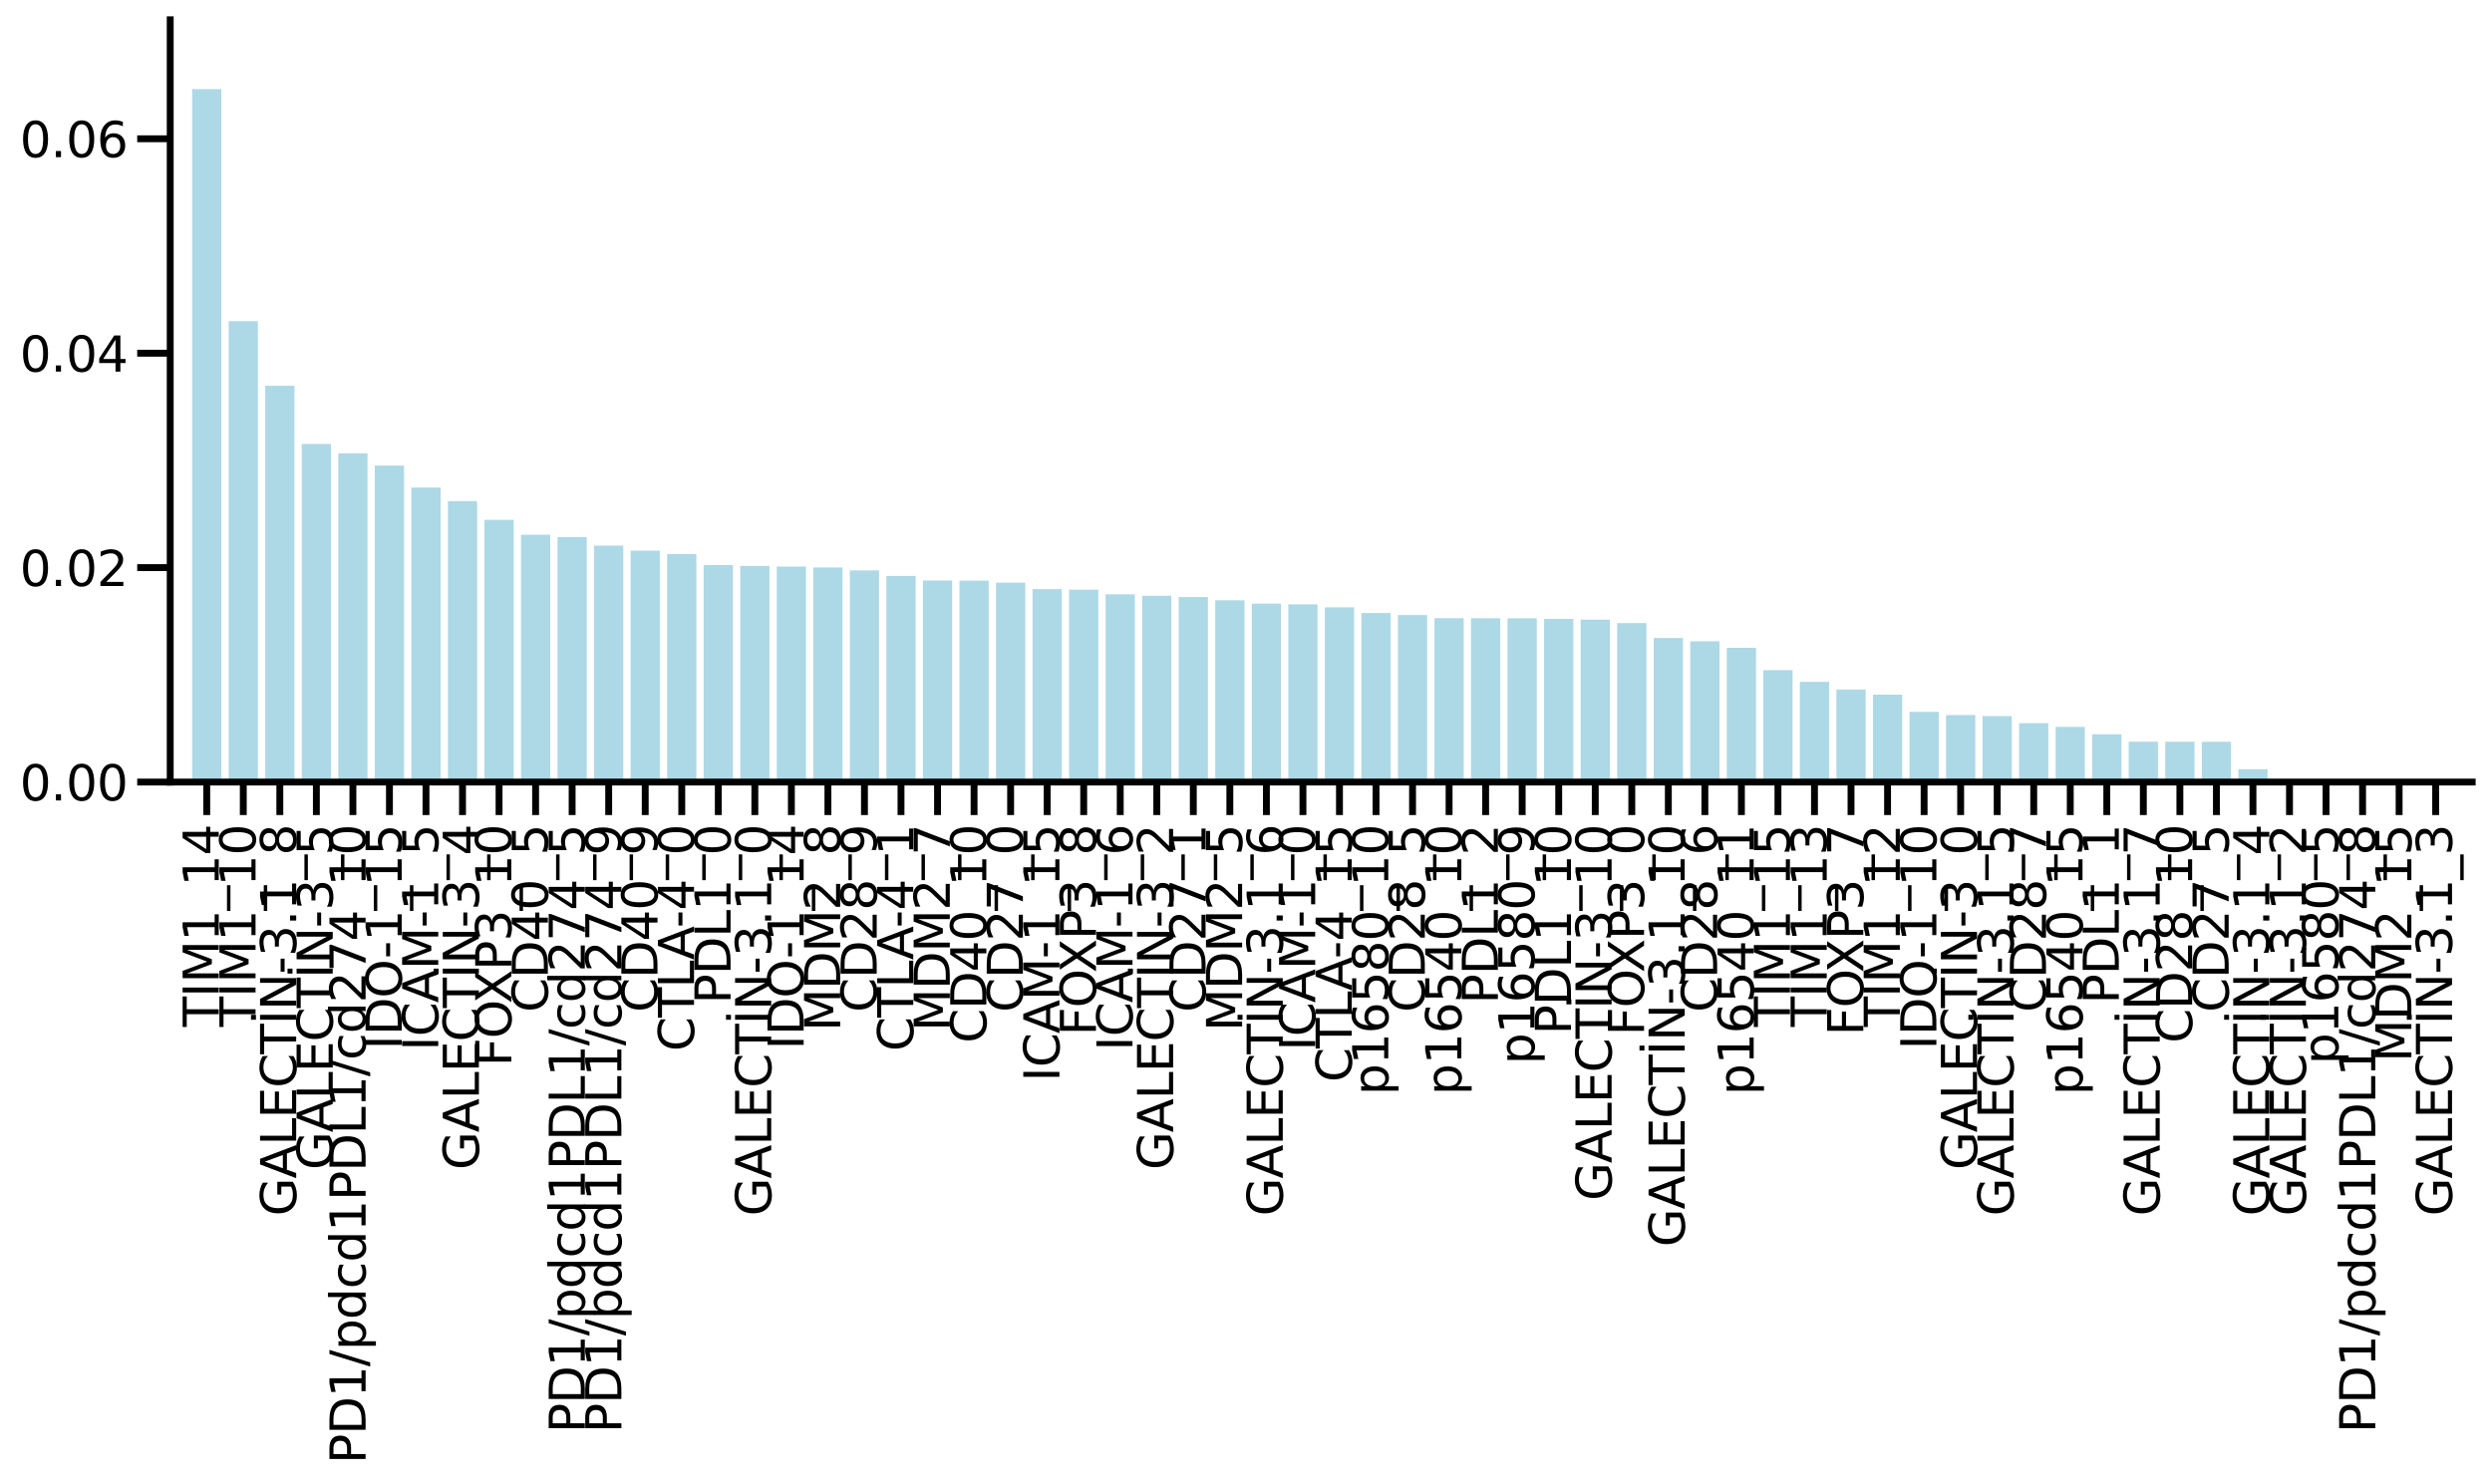 <?xml version="1.0" encoding="utf-8" standalone="no"?>
<!DOCTYPE svg PUBLIC "-//W3C//DTD SVG 1.1//EN"
  "http://www.w3.org/Graphics/SVG/1.1/DTD/svg11.dtd">
<svg xmlns:xlink="http://www.w3.org/1999/xlink" width="906.087pt" height="539.524pt" viewBox="0 0 906.087 539.524" xmlns="http://www.w3.org/2000/svg" version="1.1">
 <defs>
  <style type="text/css">*{stroke-linejoin: round; stroke-linecap: butt}</style>
 </defs>
 <g id="figure_1">
  <g id="patch_1">
   <path d="M 0 539.524 
L 906.087 539.524 
L 906.087 0 
L 0 0 
z
" style="fill: #ffffff"/>
  </g>
  <g id="axes_1">
   <g id="patch_2">
    <path d="M 61.888 284.4 
L 898.888 284.4 
L 898.888 7.2 
L 61.888 7.2 
z
" style="fill: #ffffff"/>
   </g>
   <g id="patch_3">
    <path d="M 69.859 284.4 
L 80.487 284.4 
L 80.487 32.4 
L 69.859 32.4 
z
" clip-path="url(#pc74098b1d3)" style="fill: #add8e6"/>
   </g>
   <g id="patch_4">
    <path d="M 83.145 284.4 
L 93.773 284.4 
L 93.773 116.791 
L 83.145 116.791 
z
" clip-path="url(#pc74098b1d3)" style="fill: #add8e6"/>
   </g>
   <g id="patch_5">
    <path d="M 96.43 284.4 
L 107.059 284.4 
L 107.059 140.293 
L 96.43 140.293 
z
" clip-path="url(#pc74098b1d3)" style="fill: #add8e6"/>
   </g>
   <g id="patch_6">
    <path d="M 109.716 284.4 
L 120.345 284.4 
L 120.345 161.44 
L 109.716 161.44 
z
" clip-path="url(#pc74098b1d3)" style="fill: #add8e6"/>
   </g>
   <g id="patch_7">
    <path d="M 123.002 284.4 
L 133.63 284.4 
L 133.63 164.834 
L 123.002 164.834 
z
" clip-path="url(#pc74098b1d3)" style="fill: #add8e6"/>
   </g>
   <g id="patch_8">
    <path d="M 136.287 284.4 
L 146.916 284.4 
L 146.916 169.306 
L 136.287 169.306 
z
" clip-path="url(#pc74098b1d3)" style="fill: #add8e6"/>
   </g>
   <g id="patch_9">
    <path d="M 149.573 284.4 
L 160.202 284.4 
L 160.202 177.304 
L 149.573 177.304 
z
" clip-path="url(#pc74098b1d3)" style="fill: #add8e6"/>
   </g>
   <g id="patch_10">
    <path d="M 162.859 284.4 
L 173.488 284.4 
L 173.488 182.229 
L 162.859 182.229 
z
" clip-path="url(#pc74098b1d3)" style="fill: #add8e6"/>
   </g>
   <g id="patch_11">
    <path d="M 176.145 284.4 
L 186.773 284.4 
L 186.773 189.041 
L 176.145 189.041 
z
" clip-path="url(#pc74098b1d3)" style="fill: #add8e6"/>
   </g>
   <g id="patch_12">
    <path d="M 189.43 284.4 
L 200.059 284.4 
L 200.059 194.467 
L 189.43 194.467 
z
" clip-path="url(#pc74098b1d3)" style="fill: #add8e6"/>
   </g>
   <g id="patch_13">
    <path d="M 202.716 284.4 
L 213.345 284.4 
L 213.345 195.314 
L 202.716 195.314 
z
" clip-path="url(#pc74098b1d3)" style="fill: #add8e6"/>
   </g>
   <g id="patch_14">
    <path d="M 216.002 284.4 
L 226.63 284.4 
L 226.63 198.422 
L 216.002 198.422 
z
" clip-path="url(#pc74098b1d3)" style="fill: #add8e6"/>
   </g>
   <g id="patch_15">
    <path d="M 229.287 284.4 
L 239.916 284.4 
L 239.916 200.257 
L 229.287 200.257 
z
" clip-path="url(#pc74098b1d3)" style="fill: #add8e6"/>
   </g>
   <g id="patch_16">
    <path d="M 242.573 284.4 
L 253.202 284.4 
L 253.202 201.491 
L 242.573 201.491 
z
" clip-path="url(#pc74098b1d3)" style="fill: #add8e6"/>
   </g>
   <g id="patch_17">
    <path d="M 255.859 284.4 
L 266.488 284.4 
L 266.488 205.466 
L 255.859 205.466 
z
" clip-path="url(#pc74098b1d3)" style="fill: #add8e6"/>
   </g>
   <g id="patch_18">
    <path d="M 269.145 284.4 
L 279.773 284.4 
L 279.773 205.8 
L 269.145 205.8 
z
" clip-path="url(#pc74098b1d3)" style="fill: #add8e6"/>
   </g>
   <g id="patch_19">
    <path d="M 282.43 284.4 
L 293.059 284.4 
L 293.059 206.024 
L 282.43 206.024 
z
" clip-path="url(#pc74098b1d3)" style="fill: #add8e6"/>
   </g>
   <g id="patch_20">
    <path d="M 295.716 284.4 
L 306.345 284.4 
L 306.345 206.362 
L 295.716 206.362 
z
" clip-path="url(#pc74098b1d3)" style="fill: #add8e6"/>
   </g>
   <g id="patch_21">
    <path d="M 309.002 284.4 
L 319.63 284.4 
L 319.63 207.428 
L 309.002 207.428 
z
" clip-path="url(#pc74098b1d3)" style="fill: #add8e6"/>
   </g>
   <g id="patch_22">
    <path d="M 322.288 284.4 
L 332.916 284.4 
L 332.916 209.447 
L 322.288 209.447 
z
" clip-path="url(#pc74098b1d3)" style="fill: #add8e6"/>
   </g>
   <g id="patch_23">
    <path d="M 335.573 284.4 
L 346.202 284.4 
L 346.202 211.094 
L 335.573 211.094 
z
" clip-path="url(#pc74098b1d3)" style="fill: #add8e6"/>
   </g>
   <g id="patch_24">
    <path d="M 348.859 284.4 
L 359.488 284.4 
L 359.488 211.161 
L 348.859 211.161 
z
" clip-path="url(#pc74098b1d3)" style="fill: #add8e6"/>
   </g>
   <g id="patch_25">
    <path d="M 362.145 284.4 
L 372.773 284.4 
L 372.773 211.881 
L 362.145 211.881 
z
" clip-path="url(#pc74098b1d3)" style="fill: #add8e6"/>
   </g>
   <g id="patch_26">
    <path d="M 375.43 284.4 
L 386.059 284.4 
L 386.059 214.245 
L 375.43 214.245 
z
" clip-path="url(#pc74098b1d3)" style="fill: #add8e6"/>
   </g>
   <g id="patch_27">
    <path d="M 388.716 284.4 
L 399.345 284.4 
L 399.345 214.431 
L 388.716 214.431 
z
" clip-path="url(#pc74098b1d3)" style="fill: #add8e6"/>
   </g>
   <g id="patch_28">
    <path d="M 402.002 284.4 
L 412.63 284.4 
L 412.63 216.126 
L 402.002 216.126 
z
" clip-path="url(#pc74098b1d3)" style="fill: #add8e6"/>
   </g>
   <g id="patch_29">
    <path d="M 415.288 284.4 
L 425.916 284.4 
L 425.916 216.644 
L 415.288 216.644 
z
" clip-path="url(#pc74098b1d3)" style="fill: #add8e6"/>
   </g>
   <g id="patch_30">
    <path d="M 428.573 284.4 
L 439.202 284.4 
L 439.202 217.128 
L 428.573 217.128 
z
" clip-path="url(#pc74098b1d3)" style="fill: #add8e6"/>
   </g>
   <g id="patch_31">
    <path d="M 441.859 284.4 
L 452.488 284.4 
L 452.488 218.3 
L 441.859 218.3 
z
" clip-path="url(#pc74098b1d3)" style="fill: #add8e6"/>
   </g>
   <g id="patch_32">
    <path d="M 455.145 284.4 
L 465.773 284.4 
L 465.773 219.516 
L 455.145 219.516 
z
" clip-path="url(#pc74098b1d3)" style="fill: #add8e6"/>
   </g>
   <g id="patch_33">
    <path d="M 468.43 284.4 
L 479.059 284.4 
L 479.059 219.789 
L 468.43 219.789 
z
" clip-path="url(#pc74098b1d3)" style="fill: #add8e6"/>
   </g>
   <g id="patch_34">
    <path d="M 481.716 284.4 
L 492.345 284.4 
L 492.345 220.863 
L 481.716 220.863 
z
" clip-path="url(#pc74098b1d3)" style="fill: #add8e6"/>
   </g>
   <g id="patch_35">
    <path d="M 495.002 284.4 
L 505.63 284.4 
L 505.63 222.93 
L 495.002 222.93 
z
" clip-path="url(#pc74098b1d3)" style="fill: #add8e6"/>
   </g>
   <g id="patch_36">
    <path d="M 508.288 284.4 
L 518.916 284.4 
L 518.916 223.682 
L 508.288 223.682 
z
" clip-path="url(#pc74098b1d3)" style="fill: #add8e6"/>
   </g>
   <g id="patch_37">
    <path d="M 521.573 284.4 
L 532.202 284.4 
L 532.202 224.814 
L 521.573 224.814 
z
" clip-path="url(#pc74098b1d3)" style="fill: #add8e6"/>
   </g>
   <g id="patch_38">
    <path d="M 534.859 284.4 
L 545.487 284.4 
L 545.487 224.834 
L 534.859 224.834 
z
" clip-path="url(#pc74098b1d3)" style="fill: #add8e6"/>
   </g>
   <g id="patch_39">
    <path d="M 548.145 284.4 
L 558.773 284.4 
L 558.773 224.865 
L 548.145 224.865 
z
" clip-path="url(#pc74098b1d3)" style="fill: #add8e6"/>
   </g>
   <g id="patch_40">
    <path d="M 561.43 284.4 
L 572.059 284.4 
L 572.059 225.082 
L 561.43 225.082 
z
" clip-path="url(#pc74098b1d3)" style="fill: #add8e6"/>
   </g>
   <g id="patch_41">
    <path d="M 574.716 284.4 
L 585.345 284.4 
L 585.345 225.328 
L 574.716 225.328 
z
" clip-path="url(#pc74098b1d3)" style="fill: #add8e6"/>
   </g>
   <g id="patch_42">
    <path d="M 588.002 284.4 
L 598.63 284.4 
L 598.63 226.598 
L 588.002 226.598 
z
" clip-path="url(#pc74098b1d3)" style="fill: #add8e6"/>
   </g>
   <g id="patch_43">
    <path d="M 601.288 284.4 
L 611.916 284.4 
L 611.916 232.016 
L 601.288 232.016 
z
" clip-path="url(#pc74098b1d3)" style="fill: #add8e6"/>
   </g>
   <g id="patch_44">
    <path d="M 614.573 284.4 
L 625.202 284.4 
L 625.202 233.226 
L 614.573 233.226 
z
" clip-path="url(#pc74098b1d3)" style="fill: #add8e6"/>
   </g>
   <g id="patch_45">
    <path d="M 627.859 284.4 
L 638.487 284.4 
L 638.487 235.59 
L 627.859 235.59 
z
" clip-path="url(#pc74098b1d3)" style="fill: #add8e6"/>
   </g>
   <g id="patch_46">
    <path d="M 641.145 284.4 
L 651.773 284.4 
L 651.773 243.707 
L 641.145 243.707 
z
" clip-path="url(#pc74098b1d3)" style="fill: #add8e6"/>
   </g>
   <g id="patch_47">
    <path d="M 654.43 284.4 
L 665.059 284.4 
L 665.059 247.961 
L 654.43 247.961 
z
" clip-path="url(#pc74098b1d3)" style="fill: #add8e6"/>
   </g>
   <g id="patch_48">
    <path d="M 667.716 284.4 
L 678.345 284.4 
L 678.345 250.722 
L 667.716 250.722 
z
" clip-path="url(#pc74098b1d3)" style="fill: #add8e6"/>
   </g>
   <g id="patch_49">
    <path d="M 681.002 284.4 
L 691.63 284.4 
L 691.63 252.625 
L 681.002 252.625 
z
" clip-path="url(#pc74098b1d3)" style="fill: #add8e6"/>
   </g>
   <g id="patch_50">
    <path d="M 694.288 284.4 
L 704.916 284.4 
L 704.916 258.88 
L 694.288 258.88 
z
" clip-path="url(#pc74098b1d3)" style="fill: #add8e6"/>
   </g>
   <g id="patch_51">
    <path d="M 707.573 284.4 
L 718.202 284.4 
L 718.202 260.035 
L 707.573 260.035 
z
" clip-path="url(#pc74098b1d3)" style="fill: #add8e6"/>
   </g>
   <g id="patch_52">
    <path d="M 720.859 284.4 
L 731.487 284.4 
L 731.487 260.43 
L 720.859 260.43 
z
" clip-path="url(#pc74098b1d3)" style="fill: #add8e6"/>
   </g>
   <g id="patch_53">
    <path d="M 734.145 284.4 
L 744.773 284.4 
L 744.773 262.979 
L 734.145 262.979 
z
" clip-path="url(#pc74098b1d3)" style="fill: #add8e6"/>
   </g>
   <g id="patch_54">
    <path d="M 747.43 284.4 
L 758.059 284.4 
L 758.059 264.347 
L 747.43 264.347 
z
" clip-path="url(#pc74098b1d3)" style="fill: #add8e6"/>
   </g>
   <g id="patch_55">
    <path d="M 760.716 284.4 
L 771.345 284.4 
L 771.345 267.011 
L 760.716 267.011 
z
" clip-path="url(#pc74098b1d3)" style="fill: #add8e6"/>
   </g>
   <g id="patch_56">
    <path d="M 774.002 284.4 
L 784.63 284.4 
L 784.63 269.725 
L 774.002 269.725 
z
" clip-path="url(#pc74098b1d3)" style="fill: #add8e6"/>
   </g>
   <g id="patch_57">
    <path d="M 787.288 284.4 
L 797.916 284.4 
L 797.916 269.739 
L 787.288 269.739 
z
" clip-path="url(#pc74098b1d3)" style="fill: #add8e6"/>
   </g>
   <g id="patch_58">
    <path d="M 800.573 284.4 
L 811.202 284.4 
L 811.202 269.758 
L 800.573 269.758 
z
" clip-path="url(#pc74098b1d3)" style="fill: #add8e6"/>
   </g>
   <g id="patch_59">
    <path d="M 813.859 284.4 
L 824.487 284.4 
L 824.487 279.731 
L 813.859 279.731 
z
" clip-path="url(#pc74098b1d3)" style="fill: #add8e6"/>
   </g>
   <g id="patch_60">
    <path d="M 827.145 284.4 
L 837.773 284.4 
L 837.773 284.4 
L 827.145 284.4 
z
" clip-path="url(#pc74098b1d3)" style="fill: #add8e6"/>
   </g>
   <g id="patch_61">
    <path d="M 840.43 284.4 
L 851.059 284.4 
L 851.059 284.4 
L 840.43 284.4 
z
" clip-path="url(#pc74098b1d3)" style="fill: #add8e6"/>
   </g>
   <g id="patch_62">
    <path d="M 853.716 284.4 
L 864.345 284.4 
L 864.345 284.4 
L 853.716 284.4 
z
" clip-path="url(#pc74098b1d3)" style="fill: #add8e6"/>
   </g>
   <g id="patch_63">
    <path d="M 867.002 284.4 
L 877.63 284.4 
L 877.63 284.4 
L 867.002 284.4 
z
" clip-path="url(#pc74098b1d3)" style="fill: #add8e6"/>
   </g>
   <g id="patch_64">
    <path d="M 880.288 284.4 
L 890.916 284.4 
L 890.916 284.4 
L 880.288 284.4 
z
" clip-path="url(#pc74098b1d3)" style="fill: #add8e6"/>
   </g>
   <g id="matplotlib.axis_1">
    <g id="xtick_1">
     <g id="line2d_1">
      <defs>
       <path id="m349766d946" d="M 0 0 
L 0 12 
" style="stroke: #000000; stroke-width: 2.5"/>
      </defs>
      <g>
       <use xlink:href="#m349766d946" x="75.173" y="284.4" style="stroke: #000000; stroke-width: 2.5"/>
      </g>
     </g>
     <g id="text_1">
      <!-- TIM1_14 -->
      <g transform="translate(79.54 373.421) rotate(-90) scale(0.176 -0.176)">
       <defs>
        <path id="DejaVuSans-54" d="M -19 4666 
L 3928 4666 
L 3928 4134 
L 2272 4134 
L 2272 0 
L 1638 0 
L 1638 4134 
L -19 4134 
L -19 4666 
z
" transform="scale(0.016)"/>
        <path id="DejaVuSans-49" d="M 628 4666 
L 1259 4666 
L 1259 0 
L 628 0 
L 628 4666 
z
" transform="scale(0.016)"/>
        <path id="DejaVuSans-4d" d="M 628 4666 
L 1569 4666 
L 2759 1491 
L 3956 4666 
L 4897 4666 
L 4897 0 
L 4281 0 
L 4281 4097 
L 3078 897 
L 2444 897 
L 1241 4097 
L 1241 0 
L 628 0 
L 628 4666 
z
" transform="scale(0.016)"/>
        <path id="DejaVuSans-31" d="M 794 531 
L 1825 531 
L 1825 4091 
L 703 3866 
L 703 4441 
L 1819 4666 
L 2450 4666 
L 2450 531 
L 3481 531 
L 3481 0 
L 794 0 
L 794 531 
z
" transform="scale(0.016)"/>
        <path id="DejaVuSans-5f" d="M 3263 -1063 
L 3263 -1509 
L -63 -1509 
L -63 -1063 
L 3263 -1063 
z
" transform="scale(0.016)"/>
        <path id="DejaVuSans-34" d="M 2419 4116 
L 825 1625 
L 2419 1625 
L 2419 4116 
z
M 2253 4666 
L 3047 4666 
L 3047 1625 
L 3713 1625 
L 3713 1100 
L 3047 1100 
L 3047 0 
L 2419 0 
L 2419 1100 
L 313 1100 
L 313 1709 
L 2253 4666 
z
" transform="scale(0.016)"/>
       </defs>
       <use xlink:href="#DejaVuSans-54"/>
       <use xlink:href="#DejaVuSans-49" x="61.084"/>
       <use xlink:href="#DejaVuSans-4d" x="90.576"/>
       <use xlink:href="#DejaVuSans-31" x="176.855"/>
       <use xlink:href="#DejaVuSans-5f" x="240.479"/>
       <use xlink:href="#DejaVuSans-31" x="290.479"/>
       <use xlink:href="#DejaVuSans-34" x="354.102"/>
      </g>
     </g>
    </g>
    <g id="xtick_2">
     <g id="line2d_2">
      <g>
       <use xlink:href="#m349766d946" x="88.459" y="284.4" style="stroke: #000000; stroke-width: 2.5"/>
      </g>
     </g>
     <g id="text_2">
      <!-- TIM1_10 -->
      <g transform="translate(92.915 373.421) rotate(-90) scale(0.176 -0.176)">
       <defs>
        <path id="DejaVuSans-30" d="M 2034 4250 
Q 1547 4250 1301 3770 
Q 1056 3291 1056 2328 
Q 1056 1369 1301 889 
Q 1547 409 2034 409 
Q 2525 409 2770 889 
Q 3016 1369 3016 2328 
Q 3016 3291 2770 3770 
Q 2525 4250 2034 4250 
z
M 2034 4750 
Q 2819 4750 3233 4129 
Q 3647 3509 3647 2328 
Q 3647 1150 3233 529 
Q 2819 -91 2034 -91 
Q 1250 -91 836 529 
Q 422 1150 422 2328 
Q 422 3509 836 4129 
Q 1250 4750 2034 4750 
z
" transform="scale(0.016)"/>
       </defs>
       <use xlink:href="#DejaVuSans-54"/>
       <use xlink:href="#DejaVuSans-49" x="61.084"/>
       <use xlink:href="#DejaVuSans-4d" x="90.576"/>
       <use xlink:href="#DejaVuSans-31" x="176.855"/>
       <use xlink:href="#DejaVuSans-5f" x="240.479"/>
       <use xlink:href="#DejaVuSans-31" x="290.479"/>
       <use xlink:href="#DejaVuSans-30" x="354.102"/>
      </g>
     </g>
    </g>
    <g id="xtick_3">
     <g id="line2d_3">
      <g>
       <use xlink:href="#m349766d946" x="101.745" y="284.4" style="stroke: #000000; stroke-width: 2.5"/>
      </g>
     </g>
     <g id="text_3">
      <!-- GALECTİN-3.1_8 -->
      <g transform="translate(107.694 442.24) rotate(-90) scale(0.176 -0.176)">
       <defs>
        <path id="DejaVuSans-47" d="M 3809 666 
L 3809 1919 
L 2778 1919 
L 2778 2438 
L 4434 2438 
L 4434 434 
Q 4069 175 3628 42 
Q 3188 -91 2688 -91 
Q 1594 -91 976 548 
Q 359 1188 359 2328 
Q 359 3472 976 4111 
Q 1594 4750 2688 4750 
Q 3144 4750 3555 4637 
Q 3966 4525 4313 4306 
L 4313 3634 
Q 3963 3931 3569 4081 
Q 3175 4231 2741 4231 
Q 1884 4231 1454 3753 
Q 1025 3275 1025 2328 
Q 1025 1384 1454 906 
Q 1884 428 2741 428 
Q 3075 428 3337 486 
Q 3600 544 3809 666 
z
" transform="scale(0.016)"/>
        <path id="DejaVuSans-41" d="M 2188 4044 
L 1331 1722 
L 3047 1722 
L 2188 4044 
z
M 1831 4666 
L 2547 4666 
L 4325 0 
L 3669 0 
L 3244 1197 
L 1141 1197 
L 716 0 
L 50 0 
L 1831 4666 
z
" transform="scale(0.016)"/>
        <path id="DejaVuSans-4c" d="M 628 4666 
L 1259 4666 
L 1259 531 
L 3531 531 
L 3531 0 
L 628 0 
L 628 4666 
z
" transform="scale(0.016)"/>
        <path id="DejaVuSans-45" d="M 628 4666 
L 3578 4666 
L 3578 4134 
L 1259 4134 
L 1259 2753 
L 3481 2753 
L 3481 2222 
L 1259 2222 
L 1259 531 
L 3634 531 
L 3634 0 
L 628 0 
L 628 4666 
z
" transform="scale(0.016)"/>
        <path id="DejaVuSans-43" d="M 4122 4306 
L 4122 3641 
Q 3803 3938 3442 4084 
Q 3081 4231 2675 4231 
Q 1875 4231 1450 3742 
Q 1025 3253 1025 2328 
Q 1025 1406 1450 917 
Q 1875 428 2675 428 
Q 3081 428 3442 575 
Q 3803 722 4122 1019 
L 4122 359 
Q 3791 134 3420 21 
Q 3050 -91 2638 -91 
Q 1578 -91 968 557 
Q 359 1206 359 2328 
Q 359 3453 968 4101 
Q 1578 4750 2638 4750 
Q 3056 4750 3426 4639 
Q 3797 4528 4122 4306 
z
" transform="scale(0.016)"/>
        <path id="DejaVuSans-130" d="M 628 4666 
L 1259 4666 
L 1259 0 
L 628 0 
L 628 4666 
z
M 625 5836 
L 1263 5836 
L 1263 5196 
L 625 5196 
L 625 5836 
z
" transform="scale(0.016)"/>
        <path id="DejaVuSans-4e" d="M 628 4666 
L 1478 4666 
L 3547 763 
L 3547 4666 
L 4159 4666 
L 4159 0 
L 3309 0 
L 1241 3903 
L 1241 0 
L 628 0 
L 628 4666 
z
" transform="scale(0.016)"/>
        <path id="DejaVuSans-2d" d="M 313 2009 
L 1997 2009 
L 1997 1497 
L 313 1497 
L 313 2009 
z
" transform="scale(0.016)"/>
        <path id="DejaVuSans-33" d="M 2597 2516 
Q 3050 2419 3304 2112 
Q 3559 1806 3559 1356 
Q 3559 666 3084 287 
Q 2609 -91 1734 -91 
Q 1441 -91 1130 -33 
Q 819 25 488 141 
L 488 750 
Q 750 597 1062 519 
Q 1375 441 1716 441 
Q 2309 441 2620 675 
Q 2931 909 2931 1356 
Q 2931 1769 2642 2001 
Q 2353 2234 1838 2234 
L 1294 2234 
L 1294 2753 
L 1863 2753 
Q 2328 2753 2575 2939 
Q 2822 3125 2822 3475 
Q 2822 3834 2567 4026 
Q 2313 4219 1838 4219 
Q 1578 4219 1281 4162 
Q 984 4106 628 3988 
L 628 4550 
Q 988 4650 1302 4700 
Q 1616 4750 1894 4750 
Q 2613 4750 3031 4423 
Q 3450 4097 3450 3541 
Q 3450 3153 3228 2886 
Q 3006 2619 2597 2516 
z
" transform="scale(0.016)"/>
        <path id="DejaVuSans-2e" d="M 684 794 
L 1344 794 
L 1344 0 
L 684 0 
L 684 794 
z
" transform="scale(0.016)"/>
        <path id="DejaVuSans-38" d="M 2034 2216 
Q 1584 2216 1326 1975 
Q 1069 1734 1069 1313 
Q 1069 891 1326 650 
Q 1584 409 2034 409 
Q 2484 409 2743 651 
Q 3003 894 3003 1313 
Q 3003 1734 2745 1975 
Q 2488 2216 2034 2216 
z
M 1403 2484 
Q 997 2584 770 2862 
Q 544 3141 544 3541 
Q 544 4100 942 4425 
Q 1341 4750 2034 4750 
Q 2731 4750 3128 4425 
Q 3525 4100 3525 3541 
Q 3525 3141 3298 2862 
Q 3072 2584 2669 2484 
Q 3125 2378 3379 2068 
Q 3634 1759 3634 1313 
Q 3634 634 3220 271 
Q 2806 -91 2034 -91 
Q 1263 -91 848 271 
Q 434 634 434 1313 
Q 434 1759 690 2068 
Q 947 2378 1403 2484 
z
M 1172 3481 
Q 1172 3119 1398 2916 
Q 1625 2713 2034 2713 
Q 2441 2713 2670 2916 
Q 2900 3119 2900 3481 
Q 2900 3844 2670 4047 
Q 2441 4250 2034 4250 
Q 1625 4250 1398 4047 
Q 1172 3844 1172 3481 
z
" transform="scale(0.016)"/>
       </defs>
       <use xlink:href="#DejaVuSans-47"/>
       <use xlink:href="#DejaVuSans-41" x="77.49"/>
       <use xlink:href="#DejaVuSans-4c" x="145.898"/>
       <use xlink:href="#DejaVuSans-45" x="201.611"/>
       <use xlink:href="#DejaVuSans-43" x="264.795"/>
       <use xlink:href="#DejaVuSans-54" x="334.619"/>
       <use xlink:href="#DejaVuSans-130" x="395.703"/>
       <use xlink:href="#DejaVuSans-4e" x="425.195"/>
       <use xlink:href="#DejaVuSans-2d" x="500"/>
       <use xlink:href="#DejaVuSans-33" x="536.084"/>
       <use xlink:href="#DejaVuSans-2e" x="599.707"/>
       <use xlink:href="#DejaVuSans-31" x="631.494"/>
       <use xlink:href="#DejaVuSans-5f" x="695.117"/>
       <use xlink:href="#DejaVuSans-38" x="745.117"/>
      </g>
     </g>
    </g>
    <g id="xtick_4">
     <g id="line2d_4">
      <g>
       <use xlink:href="#m349766d946" x="115.03" y="284.4" style="stroke: #000000; stroke-width: 2.5"/>
      </g>
     </g>
     <g id="text_4">
      <!-- GALECTİN-3_5 -->
      <g transform="translate(120.98 425.449) rotate(-90) scale(0.176 -0.176)">
       <defs>
        <path id="DejaVuSans-35" d="M 691 4666 
L 3169 4666 
L 3169 4134 
L 1269 4134 
L 1269 2991 
Q 1406 3038 1543 3061 
Q 1681 3084 1819 3084 
Q 2600 3084 3056 2656 
Q 3513 2228 3513 1497 
Q 3513 744 3044 326 
Q 2575 -91 1722 -91 
Q 1428 -91 1123 -41 
Q 819 9 494 109 
L 494 744 
Q 775 591 1075 516 
Q 1375 441 1709 441 
Q 2250 441 2565 725 
Q 2881 1009 2881 1497 
Q 2881 1984 2565 2268 
Q 2250 2553 1709 2553 
Q 1456 2553 1204 2497 
Q 953 2441 691 2322 
L 691 4666 
z
" transform="scale(0.016)"/>
       </defs>
       <use xlink:href="#DejaVuSans-47"/>
       <use xlink:href="#DejaVuSans-41" x="77.49"/>
       <use xlink:href="#DejaVuSans-4c" x="145.898"/>
       <use xlink:href="#DejaVuSans-45" x="201.611"/>
       <use xlink:href="#DejaVuSans-43" x="264.795"/>
       <use xlink:href="#DejaVuSans-54" x="334.619"/>
       <use xlink:href="#DejaVuSans-130" x="395.703"/>
       <use xlink:href="#DejaVuSans-4e" x="425.195"/>
       <use xlink:href="#DejaVuSans-2d" x="500"/>
       <use xlink:href="#DejaVuSans-33" x="536.084"/>
       <use xlink:href="#DejaVuSans-5f" x="599.707"/>
       <use xlink:href="#DejaVuSans-35" x="649.707"/>
      </g>
     </g>
    </g>
    <g id="xtick_5">
     <g id="line2d_5">
      <g>
       <use xlink:href="#m349766d946" x="128.316" y="284.4" style="stroke: #000000; stroke-width: 2.5"/>
      </g>
     </g>
     <g id="text_5">
      <!-- PD1/pdcd1PDL1/cd274_10 -->
      <g transform="translate(132.928 532.324) rotate(-90) scale(0.176 -0.176)">
       <defs>
        <path id="DejaVuSans-50" d="M 1259 4147 
L 1259 2394 
L 2053 2394 
Q 2494 2394 2734 2622 
Q 2975 2850 2975 3272 
Q 2975 3691 2734 3919 
Q 2494 4147 2053 4147 
L 1259 4147 
z
M 628 4666 
L 2053 4666 
Q 2838 4666 3239 4311 
Q 3641 3956 3641 3272 
Q 3641 2581 3239 2228 
Q 2838 1875 2053 1875 
L 1259 1875 
L 1259 0 
L 628 0 
L 628 4666 
z
" transform="scale(0.016)"/>
        <path id="DejaVuSans-44" d="M 1259 4147 
L 1259 519 
L 2022 519 
Q 2988 519 3436 956 
Q 3884 1394 3884 2338 
Q 3884 3275 3436 3711 
Q 2988 4147 2022 4147 
L 1259 4147 
z
M 628 4666 
L 1925 4666 
Q 3281 4666 3915 4102 
Q 4550 3538 4550 2338 
Q 4550 1131 3912 565 
Q 3275 0 1925 0 
L 628 0 
L 628 4666 
z
" transform="scale(0.016)"/>
        <path id="DejaVuSans-2f" d="M 1625 4666 
L 2156 4666 
L 531 -594 
L 0 -594 
L 1625 4666 
z
" transform="scale(0.016)"/>
        <path id="DejaVuSans-70" d="M 1159 525 
L 1159 -1331 
L 581 -1331 
L 581 3500 
L 1159 3500 
L 1159 2969 
Q 1341 3281 1617 3432 
Q 1894 3584 2278 3584 
Q 2916 3584 3314 3078 
Q 3713 2572 3713 1747 
Q 3713 922 3314 415 
Q 2916 -91 2278 -91 
Q 1894 -91 1617 61 
Q 1341 213 1159 525 
z
M 3116 1747 
Q 3116 2381 2855 2742 
Q 2594 3103 2138 3103 
Q 1681 3103 1420 2742 
Q 1159 2381 1159 1747 
Q 1159 1113 1420 752 
Q 1681 391 2138 391 
Q 2594 391 2855 752 
Q 3116 1113 3116 1747 
z
" transform="scale(0.016)"/>
        <path id="DejaVuSans-64" d="M 2906 2969 
L 2906 4863 
L 3481 4863 
L 3481 0 
L 2906 0 
L 2906 525 
Q 2725 213 2448 61 
Q 2172 -91 1784 -91 
Q 1150 -91 751 415 
Q 353 922 353 1747 
Q 353 2572 751 3078 
Q 1150 3584 1784 3584 
Q 2172 3584 2448 3432 
Q 2725 3281 2906 2969 
z
M 947 1747 
Q 947 1113 1208 752 
Q 1469 391 1925 391 
Q 2381 391 2643 752 
Q 2906 1113 2906 1747 
Q 2906 2381 2643 2742 
Q 2381 3103 1925 3103 
Q 1469 3103 1208 2742 
Q 947 2381 947 1747 
z
" transform="scale(0.016)"/>
        <path id="DejaVuSans-63" d="M 3122 3366 
L 3122 2828 
Q 2878 2963 2633 3030 
Q 2388 3097 2138 3097 
Q 1578 3097 1268 2742 
Q 959 2388 959 1747 
Q 959 1106 1268 751 
Q 1578 397 2138 397 
Q 2388 397 2633 464 
Q 2878 531 3122 666 
L 3122 134 
Q 2881 22 2623 -34 
Q 2366 -91 2075 -91 
Q 1284 -91 818 406 
Q 353 903 353 1747 
Q 353 2603 823 3093 
Q 1294 3584 2113 3584 
Q 2378 3584 2631 3529 
Q 2884 3475 3122 3366 
z
" transform="scale(0.016)"/>
        <path id="DejaVuSans-32" d="M 1228 531 
L 3431 531 
L 3431 0 
L 469 0 
L 469 531 
Q 828 903 1448 1529 
Q 2069 2156 2228 2338 
Q 2531 2678 2651 2914 
Q 2772 3150 2772 3378 
Q 2772 3750 2511 3984 
Q 2250 4219 1831 4219 
Q 1534 4219 1204 4116 
Q 875 4013 500 3803 
L 500 4441 
Q 881 4594 1212 4672 
Q 1544 4750 1819 4750 
Q 2544 4750 2975 4387 
Q 3406 4025 3406 3419 
Q 3406 3131 3298 2873 
Q 3191 2616 2906 2266 
Q 2828 2175 2409 1742 
Q 1991 1309 1228 531 
z
" transform="scale(0.016)"/>
        <path id="DejaVuSans-37" d="M 525 4666 
L 3525 4666 
L 3525 4397 
L 1831 0 
L 1172 0 
L 2766 4134 
L 525 4134 
L 525 4666 
z
" transform="scale(0.016)"/>
       </defs>
       <use xlink:href="#DejaVuSans-50"/>
       <use xlink:href="#DejaVuSans-44" x="60.303"/>
       <use xlink:href="#DejaVuSans-31" x="137.305"/>
       <use xlink:href="#DejaVuSans-2f" x="200.928"/>
       <use xlink:href="#DejaVuSans-70" x="234.619"/>
       <use xlink:href="#DejaVuSans-64" x="298.096"/>
       <use xlink:href="#DejaVuSans-63" x="361.572"/>
       <use xlink:href="#DejaVuSans-64" x="416.553"/>
       <use xlink:href="#DejaVuSans-31" x="480.029"/>
       <use xlink:href="#DejaVuSans-50" x="543.652"/>
       <use xlink:href="#DejaVuSans-44" x="603.955"/>
       <use xlink:href="#DejaVuSans-4c" x="680.957"/>
       <use xlink:href="#DejaVuSans-31" x="736.67"/>
       <use xlink:href="#DejaVuSans-2f" x="800.293"/>
       <use xlink:href="#DejaVuSans-63" x="833.984"/>
       <use xlink:href="#DejaVuSans-64" x="888.965"/>
       <use xlink:href="#DejaVuSans-32" x="952.441"/>
       <use xlink:href="#DejaVuSans-37" x="1016.064"/>
       <use xlink:href="#DejaVuSans-34" x="1079.688"/>
       <use xlink:href="#DejaVuSans-5f" x="1143.311"/>
       <use xlink:href="#DejaVuSans-31" x="1193.311"/>
       <use xlink:href="#DejaVuSans-30" x="1256.934"/>
      </g>
     </g>
    </g>
    <g id="xtick_6">
     <g id="line2d_6">
      <g>
       <use xlink:href="#m349766d946" x="141.602" y="284.4" style="stroke: #000000; stroke-width: 2.5"/>
      </g>
     </g>
     <g id="text_6">
      <!-- IDO-1_15 -->
      <g transform="translate(146.058 381.726) rotate(-90) scale(0.176 -0.176)">
       <defs>
        <path id="DejaVuSans-4f" d="M 2522 4238 
Q 1834 4238 1429 3725 
Q 1025 3213 1025 2328 
Q 1025 1447 1429 934 
Q 1834 422 2522 422 
Q 3209 422 3611 934 
Q 4013 1447 4013 2328 
Q 4013 3213 3611 3725 
Q 3209 4238 2522 4238 
z
M 2522 4750 
Q 3503 4750 4090 4092 
Q 4678 3434 4678 2328 
Q 4678 1225 4090 567 
Q 3503 -91 2522 -91 
Q 1538 -91 948 565 
Q 359 1222 359 2328 
Q 359 3434 948 4092 
Q 1538 4750 2522 4750 
z
" transform="scale(0.016)"/>
       </defs>
       <use xlink:href="#DejaVuSans-49"/>
       <use xlink:href="#DejaVuSans-44" x="29.492"/>
       <use xlink:href="#DejaVuSans-4f" x="106.494"/>
       <use xlink:href="#DejaVuSans-2d" x="187.955"/>
       <use xlink:href="#DejaVuSans-31" x="224.039"/>
       <use xlink:href="#DejaVuSans-5f" x="287.662"/>
       <use xlink:href="#DejaVuSans-31" x="337.662"/>
       <use xlink:href="#DejaVuSans-35" x="401.285"/>
      </g>
     </g>
    </g>
    <g id="xtick_7">
     <g id="line2d_7">
      <g>
       <use xlink:href="#m349766d946" x="154.887" y="284.4" style="stroke: #000000; stroke-width: 2.5"/>
      </g>
     </g>
     <g id="text_7">
      <!-- ICAM-1_5 -->
      <g transform="translate(159.344 382.152) rotate(-90) scale(0.176 -0.176)">
       <use xlink:href="#DejaVuSans-49"/>
       <use xlink:href="#DejaVuSans-43" x="29.492"/>
       <use xlink:href="#DejaVuSans-41" x="99.316"/>
       <use xlink:href="#DejaVuSans-4d" x="167.725"/>
       <use xlink:href="#DejaVuSans-2d" x="254.004"/>
       <use xlink:href="#DejaVuSans-31" x="290.088"/>
       <use xlink:href="#DejaVuSans-5f" x="353.711"/>
       <use xlink:href="#DejaVuSans-35" x="403.711"/>
      </g>
     </g>
    </g>
    <g id="xtick_8">
     <g id="line2d_8">
      <g>
       <use xlink:href="#m349766d946" x="168.173" y="284.4" style="stroke: #000000; stroke-width: 2.5"/>
      </g>
     </g>
     <g id="text_8">
      <!-- GALECTİN-3_4 -->
      <g transform="translate(174.123 425.449) rotate(-90) scale(0.176 -0.176)">
       <use xlink:href="#DejaVuSans-47"/>
       <use xlink:href="#DejaVuSans-41" x="77.49"/>
       <use xlink:href="#DejaVuSans-4c" x="145.898"/>
       <use xlink:href="#DejaVuSans-45" x="201.611"/>
       <use xlink:href="#DejaVuSans-43" x="264.795"/>
       <use xlink:href="#DejaVuSans-54" x="334.619"/>
       <use xlink:href="#DejaVuSans-130" x="395.703"/>
       <use xlink:href="#DejaVuSans-4e" x="425.195"/>
       <use xlink:href="#DejaVuSans-2d" x="500"/>
       <use xlink:href="#DejaVuSans-33" x="536.084"/>
       <use xlink:href="#DejaVuSans-5f" x="599.707"/>
       <use xlink:href="#DejaVuSans-34" x="649.707"/>
      </g>
     </g>
    </g>
    <g id="xtick_9">
     <g id="line2d_9">
      <g>
       <use xlink:href="#m349766d946" x="181.459" y="284.4" style="stroke: #000000; stroke-width: 2.5"/>
      </g>
     </g>
     <g id="text_9">
      <!-- FOXP3_10 -->
      <g transform="translate(185.915 387.817) rotate(-90) scale(0.176 -0.176)">
       <defs>
        <path id="DejaVuSans-46" d="M 628 4666 
L 3309 4666 
L 3309 4134 
L 1259 4134 
L 1259 2759 
L 3109 2759 
L 3109 2228 
L 1259 2228 
L 1259 0 
L 628 0 
L 628 4666 
z
" transform="scale(0.016)"/>
        <path id="DejaVuSans-58" d="M 403 4666 
L 1081 4666 
L 2241 2931 
L 3406 4666 
L 4084 4666 
L 2584 2425 
L 4184 0 
L 3506 0 
L 2194 1984 
L 872 0 
L 191 0 
L 1856 2491 
L 403 4666 
z
" transform="scale(0.016)"/>
       </defs>
       <use xlink:href="#DejaVuSans-46"/>
       <use xlink:href="#DejaVuSans-4f" x="57.52"/>
       <use xlink:href="#DejaVuSans-58" x="129.855"/>
       <use xlink:href="#DejaVuSans-50" x="198.361"/>
       <use xlink:href="#DejaVuSans-33" x="258.664"/>
       <use xlink:href="#DejaVuSans-5f" x="322.287"/>
       <use xlink:href="#DejaVuSans-31" x="372.287"/>
       <use xlink:href="#DejaVuSans-30" x="435.91"/>
      </g>
     </g>
    </g>
    <g id="xtick_10">
     <g id="line2d_10">
      <g>
       <use xlink:href="#m349766d946" x="194.745" y="284.4" style="stroke: #000000; stroke-width: 2.5"/>
      </g>
     </g>
     <g id="text_10">
      <!-- CD40_5 -->
      <g transform="translate(199.201 368.136) rotate(-90) scale(0.176 -0.176)">
       <use xlink:href="#DejaVuSans-43"/>
       <use xlink:href="#DejaVuSans-44" x="69.824"/>
       <use xlink:href="#DejaVuSans-34" x="146.826"/>
       <use xlink:href="#DejaVuSans-30" x="210.449"/>
       <use xlink:href="#DejaVuSans-5f" x="274.072"/>
       <use xlink:href="#DejaVuSans-35" x="324.072"/>
      </g>
     </g>
    </g>
    <g id="xtick_11">
     <g id="line2d_11">
      <g>
       <use xlink:href="#m349766d946" x="208.03" y="284.4" style="stroke: #000000; stroke-width: 2.5"/>
      </g>
     </g>
     <g id="text_11">
      <!-- PD1/pdcd1PDL1/cd274_5 -->
      <g transform="translate(212.642 521.126) rotate(-90) scale(0.176 -0.176)">
       <use xlink:href="#DejaVuSans-50"/>
       <use xlink:href="#DejaVuSans-44" x="60.303"/>
       <use xlink:href="#DejaVuSans-31" x="137.305"/>
       <use xlink:href="#DejaVuSans-2f" x="200.928"/>
       <use xlink:href="#DejaVuSans-70" x="234.619"/>
       <use xlink:href="#DejaVuSans-64" x="298.096"/>
       <use xlink:href="#DejaVuSans-63" x="361.572"/>
       <use xlink:href="#DejaVuSans-64" x="416.553"/>
       <use xlink:href="#DejaVuSans-31" x="480.029"/>
       <use xlink:href="#DejaVuSans-50" x="543.652"/>
       <use xlink:href="#DejaVuSans-44" x="603.955"/>
       <use xlink:href="#DejaVuSans-4c" x="680.957"/>
       <use xlink:href="#DejaVuSans-31" x="736.67"/>
       <use xlink:href="#DejaVuSans-2f" x="800.293"/>
       <use xlink:href="#DejaVuSans-63" x="833.984"/>
       <use xlink:href="#DejaVuSans-64" x="888.965"/>
       <use xlink:href="#DejaVuSans-32" x="952.441"/>
       <use xlink:href="#DejaVuSans-37" x="1016.064"/>
       <use xlink:href="#DejaVuSans-34" x="1079.688"/>
       <use xlink:href="#DejaVuSans-5f" x="1143.311"/>
       <use xlink:href="#DejaVuSans-35" x="1193.311"/>
      </g>
     </g>
    </g>
    <g id="xtick_12">
     <g id="line2d_12">
      <g>
       <use xlink:href="#m349766d946" x="221.316" y="284.4" style="stroke: #000000; stroke-width: 2.5"/>
      </g>
     </g>
     <g id="text_12">
      <!-- PD1/pdcd1PDL1/cd274_9 -->
      <g transform="translate(225.928 521.126) rotate(-90) scale(0.176 -0.176)">
       <defs>
        <path id="DejaVuSans-39" d="M 703 97 
L 703 672 
Q 941 559 1184 500 
Q 1428 441 1663 441 
Q 2288 441 2617 861 
Q 2947 1281 2994 2138 
Q 2813 1869 2534 1725 
Q 2256 1581 1919 1581 
Q 1219 1581 811 2004 
Q 403 2428 403 3163 
Q 403 3881 828 4315 
Q 1253 4750 1959 4750 
Q 2769 4750 3195 4129 
Q 3622 3509 3622 2328 
Q 3622 1225 3098 567 
Q 2575 -91 1691 -91 
Q 1453 -91 1209 -44 
Q 966 3 703 97 
z
M 1959 2075 
Q 2384 2075 2632 2365 
Q 2881 2656 2881 3163 
Q 2881 3666 2632 3958 
Q 2384 4250 1959 4250 
Q 1534 4250 1286 3958 
Q 1038 3666 1038 3163 
Q 1038 2656 1286 2365 
Q 1534 2075 1959 2075 
z
" transform="scale(0.016)"/>
       </defs>
       <use xlink:href="#DejaVuSans-50"/>
       <use xlink:href="#DejaVuSans-44" x="60.303"/>
       <use xlink:href="#DejaVuSans-31" x="137.305"/>
       <use xlink:href="#DejaVuSans-2f" x="200.928"/>
       <use xlink:href="#DejaVuSans-70" x="234.619"/>
       <use xlink:href="#DejaVuSans-64" x="298.096"/>
       <use xlink:href="#DejaVuSans-63" x="361.572"/>
       <use xlink:href="#DejaVuSans-64" x="416.553"/>
       <use xlink:href="#DejaVuSans-31" x="480.029"/>
       <use xlink:href="#DejaVuSans-50" x="543.652"/>
       <use xlink:href="#DejaVuSans-44" x="603.955"/>
       <use xlink:href="#DejaVuSans-4c" x="680.957"/>
       <use xlink:href="#DejaVuSans-31" x="736.67"/>
       <use xlink:href="#DejaVuSans-2f" x="800.293"/>
       <use xlink:href="#DejaVuSans-63" x="833.984"/>
       <use xlink:href="#DejaVuSans-64" x="888.965"/>
       <use xlink:href="#DejaVuSans-32" x="952.441"/>
       <use xlink:href="#DejaVuSans-37" x="1016.064"/>
       <use xlink:href="#DejaVuSans-34" x="1079.688"/>
       <use xlink:href="#DejaVuSans-5f" x="1143.311"/>
       <use xlink:href="#DejaVuSans-39" x="1193.311"/>
      </g>
     </g>
    </g>
    <g id="xtick_13">
     <g id="line2d_13">
      <g>
       <use xlink:href="#m349766d946" x="234.602" y="284.4" style="stroke: #000000; stroke-width: 2.5"/>
      </g>
     </g>
     <g id="text_13">
      <!-- CD40_9 -->
      <g transform="translate(239.058 368.136) rotate(-90) scale(0.176 -0.176)">
       <use xlink:href="#DejaVuSans-43"/>
       <use xlink:href="#DejaVuSans-44" x="69.824"/>
       <use xlink:href="#DejaVuSans-34" x="146.826"/>
       <use xlink:href="#DejaVuSans-30" x="210.449"/>
       <use xlink:href="#DejaVuSans-5f" x="274.072"/>
       <use xlink:href="#DejaVuSans-39" x="324.072"/>
      </g>
     </g>
    </g>
    <g id="xtick_14">
     <g id="line2d_14">
      <g>
       <use xlink:href="#m349766d946" x="247.887" y="284.4" style="stroke: #000000; stroke-width: 2.5"/>
      </g>
     </g>
     <g id="text_14">
      <!-- CTLA-4_0 -->
      <g transform="translate(252.344 382.331) rotate(-90) scale(0.176 -0.176)">
       <use xlink:href="#DejaVuSans-43"/>
       <use xlink:href="#DejaVuSans-54" x="69.824"/>
       <use xlink:href="#DejaVuSans-4c" x="130.908"/>
       <use xlink:href="#DejaVuSans-41" x="188.871"/>
       <use xlink:href="#DejaVuSans-2d" x="255.029"/>
       <use xlink:href="#DejaVuSans-34" x="291.113"/>
       <use xlink:href="#DejaVuSans-5f" x="354.736"/>
       <use xlink:href="#DejaVuSans-30" x="404.736"/>
      </g>
     </g>
    </g>
    <g id="xtick_15">
     <g id="line2d_15">
      <g>
       <use xlink:href="#m349766d946" x="261.173" y="284.4" style="stroke: #000000; stroke-width: 2.5"/>
      </g>
     </g>
     <g id="text_15">
      <!-- PDL1_0 -->
      <g transform="translate(265.63 365.067) rotate(-90) scale(0.176 -0.176)">
       <use xlink:href="#DejaVuSans-50"/>
       <use xlink:href="#DejaVuSans-44" x="60.303"/>
       <use xlink:href="#DejaVuSans-4c" x="137.305"/>
       <use xlink:href="#DejaVuSans-31" x="193.018"/>
       <use xlink:href="#DejaVuSans-5f" x="256.641"/>
       <use xlink:href="#DejaVuSans-30" x="306.641"/>
      </g>
     </g>
    </g>
    <g id="xtick_16">
     <g id="line2d_16">
      <g>
       <use xlink:href="#m349766d946" x="274.459" y="284.4" style="stroke: #000000; stroke-width: 2.5"/>
      </g>
     </g>
     <g id="text_16">
      <!-- GALECTİN-3.1_0 -->
      <g transform="translate(280.409 442.24) rotate(-90) scale(0.176 -0.176)">
       <use xlink:href="#DejaVuSans-47"/>
       <use xlink:href="#DejaVuSans-41" x="77.49"/>
       <use xlink:href="#DejaVuSans-4c" x="145.898"/>
       <use xlink:href="#DejaVuSans-45" x="201.611"/>
       <use xlink:href="#DejaVuSans-43" x="264.795"/>
       <use xlink:href="#DejaVuSans-54" x="334.619"/>
       <use xlink:href="#DejaVuSans-130" x="395.703"/>
       <use xlink:href="#DejaVuSans-4e" x="425.195"/>
       <use xlink:href="#DejaVuSans-2d" x="500"/>
       <use xlink:href="#DejaVuSans-33" x="536.084"/>
       <use xlink:href="#DejaVuSans-2e" x="599.707"/>
       <use xlink:href="#DejaVuSans-31" x="631.494"/>
       <use xlink:href="#DejaVuSans-5f" x="695.117"/>
       <use xlink:href="#DejaVuSans-30" x="745.117"/>
      </g>
     </g>
    </g>
    <g id="xtick_17">
     <g id="line2d_17">
      <g>
       <use xlink:href="#m349766d946" x="287.745" y="284.4" style="stroke: #000000; stroke-width: 2.5"/>
      </g>
     </g>
     <g id="text_17">
      <!-- IDO-1_14 -->
      <g transform="translate(292.201 381.726) rotate(-90) scale(0.176 -0.176)">
       <use xlink:href="#DejaVuSans-49"/>
       <use xlink:href="#DejaVuSans-44" x="29.492"/>
       <use xlink:href="#DejaVuSans-4f" x="106.494"/>
       <use xlink:href="#DejaVuSans-2d" x="187.955"/>
       <use xlink:href="#DejaVuSans-31" x="224.039"/>
       <use xlink:href="#DejaVuSans-5f" x="287.662"/>
       <use xlink:href="#DejaVuSans-31" x="337.662"/>
       <use xlink:href="#DejaVuSans-34" x="401.285"/>
      </g>
     </g>
    </g>
    <g id="xtick_18">
     <g id="line2d_18">
      <g>
       <use xlink:href="#m349766d946" x="301.03" y="284.4" style="stroke: #000000; stroke-width: 2.5"/>
      </g>
     </g>
     <g id="text_18">
      <!-- MDM2_8 -->
      <g transform="translate(305.487 375.019) rotate(-90) scale(0.176 -0.176)">
       <use xlink:href="#DejaVuSans-4d"/>
       <use xlink:href="#DejaVuSans-44" x="86.279"/>
       <use xlink:href="#DejaVuSans-4d" x="163.281"/>
       <use xlink:href="#DejaVuSans-32" x="249.561"/>
       <use xlink:href="#DejaVuSans-5f" x="313.184"/>
       <use xlink:href="#DejaVuSans-38" x="363.184"/>
      </g>
     </g>
    </g>
    <g id="xtick_19">
     <g id="line2d_19">
      <g>
       <use xlink:href="#m349766d946" x="314.316" y="284.4" style="stroke: #000000; stroke-width: 2.5"/>
      </g>
     </g>
     <g id="text_19">
      <!-- CD28_9 -->
      <g transform="translate(318.772 368.136) rotate(-90) scale(0.176 -0.176)">
       <use xlink:href="#DejaVuSans-43"/>
       <use xlink:href="#DejaVuSans-44" x="69.824"/>
       <use xlink:href="#DejaVuSans-32" x="146.826"/>
       <use xlink:href="#DejaVuSans-38" x="210.449"/>
       <use xlink:href="#DejaVuSans-5f" x="274.072"/>
       <use xlink:href="#DejaVuSans-39" x="324.072"/>
      </g>
     </g>
    </g>
    <g id="xtick_20">
     <g id="line2d_20">
      <g>
       <use xlink:href="#m349766d946" x="327.602" y="284.4" style="stroke: #000000; stroke-width: 2.5"/>
      </g>
     </g>
     <g id="text_20">
      <!-- CTLA-4_1 -->
      <g transform="translate(332.058 382.331) rotate(-90) scale(0.176 -0.176)">
       <use xlink:href="#DejaVuSans-43"/>
       <use xlink:href="#DejaVuSans-54" x="69.824"/>
       <use xlink:href="#DejaVuSans-4c" x="130.908"/>
       <use xlink:href="#DejaVuSans-41" x="188.871"/>
       <use xlink:href="#DejaVuSans-2d" x="255.029"/>
       <use xlink:href="#DejaVuSans-34" x="291.113"/>
       <use xlink:href="#DejaVuSans-5f" x="354.736"/>
       <use xlink:href="#DejaVuSans-31" x="404.736"/>
      </g>
     </g>
    </g>
    <g id="xtick_21">
     <g id="line2d_21">
      <g>
       <use xlink:href="#m349766d946" x="340.887" y="284.4" style="stroke: #000000; stroke-width: 2.5"/>
      </g>
     </g>
     <g id="text_21">
      <!-- MDM2_7 -->
      <g transform="translate(345.344 375.019) rotate(-90) scale(0.176 -0.176)">
       <use xlink:href="#DejaVuSans-4d"/>
       <use xlink:href="#DejaVuSans-44" x="86.279"/>
       <use xlink:href="#DejaVuSans-4d" x="163.281"/>
       <use xlink:href="#DejaVuSans-32" x="249.561"/>
       <use xlink:href="#DejaVuSans-5f" x="313.184"/>
       <use xlink:href="#DejaVuSans-37" x="363.184"/>
      </g>
     </g>
    </g>
    <g id="xtick_22">
     <g id="line2d_22">
      <g>
       <use xlink:href="#m349766d946" x="354.173" y="284.4" style="stroke: #000000; stroke-width: 2.5"/>
      </g>
     </g>
     <g id="text_22">
      <!-- CD40_10 -->
      <g transform="translate(358.63 379.334) rotate(-90) scale(0.176 -0.176)">
       <use xlink:href="#DejaVuSans-43"/>
       <use xlink:href="#DejaVuSans-44" x="69.824"/>
       <use xlink:href="#DejaVuSans-34" x="146.826"/>
       <use xlink:href="#DejaVuSans-30" x="210.449"/>
       <use xlink:href="#DejaVuSans-5f" x="274.072"/>
       <use xlink:href="#DejaVuSans-31" x="324.072"/>
       <use xlink:href="#DejaVuSans-30" x="387.695"/>
      </g>
     </g>
    </g>
    <g id="xtick_23">
     <g id="line2d_23">
      <g>
       <use xlink:href="#m349766d946" x="367.459" y="284.4" style="stroke: #000000; stroke-width: 2.5"/>
      </g>
     </g>
     <g id="text_23">
      <!-- CD27_0 -->
      <g transform="translate(371.915 368.136) rotate(-90) scale(0.176 -0.176)">
       <use xlink:href="#DejaVuSans-43"/>
       <use xlink:href="#DejaVuSans-44" x="69.824"/>
       <use xlink:href="#DejaVuSans-32" x="146.826"/>
       <use xlink:href="#DejaVuSans-37" x="210.449"/>
       <use xlink:href="#DejaVuSans-5f" x="274.072"/>
       <use xlink:href="#DejaVuSans-30" x="324.072"/>
      </g>
     </g>
    </g>
    <g id="xtick_24">
     <g id="line2d_24">
      <g>
       <use xlink:href="#m349766d946" x="380.745" y="284.4" style="stroke: #000000; stroke-width: 2.5"/>
      </g>
     </g>
     <g id="text_24">
      <!-- ICAM-1_15 -->
      <g transform="translate(385.201 393.351) rotate(-90) scale(0.176 -0.176)">
       <use xlink:href="#DejaVuSans-49"/>
       <use xlink:href="#DejaVuSans-43" x="29.492"/>
       <use xlink:href="#DejaVuSans-41" x="99.316"/>
       <use xlink:href="#DejaVuSans-4d" x="167.725"/>
       <use xlink:href="#DejaVuSans-2d" x="254.004"/>
       <use xlink:href="#DejaVuSans-31" x="290.088"/>
       <use xlink:href="#DejaVuSans-5f" x="353.711"/>
       <use xlink:href="#DejaVuSans-31" x="403.711"/>
       <use xlink:href="#DejaVuSans-35" x="467.334"/>
      </g>
     </g>
    </g>
    <g id="xtick_25">
     <g id="line2d_25">
      <g>
       <use xlink:href="#m349766d946" x="394.03" y="284.4" style="stroke: #000000; stroke-width: 2.5"/>
      </g>
     </g>
     <g id="text_25">
      <!-- FOXP3_8 -->
      <g transform="translate(398.487 376.62) rotate(-90) scale(0.176 -0.176)">
       <use xlink:href="#DejaVuSans-46"/>
       <use xlink:href="#DejaVuSans-4f" x="57.52"/>
       <use xlink:href="#DejaVuSans-58" x="129.855"/>
       <use xlink:href="#DejaVuSans-50" x="198.361"/>
       <use xlink:href="#DejaVuSans-33" x="258.664"/>
       <use xlink:href="#DejaVuSans-5f" x="322.287"/>
       <use xlink:href="#DejaVuSans-38" x="372.287"/>
      </g>
     </g>
    </g>
    <g id="xtick_26">
     <g id="line2d_26">
      <g>
       <use xlink:href="#m349766d946" x="407.316" y="284.4" style="stroke: #000000; stroke-width: 2.5"/>
      </g>
     </g>
     <g id="text_26">
      <!-- ICAM-1_6 -->
      <g transform="translate(411.772 382.152) rotate(-90) scale(0.176 -0.176)">
       <defs>
        <path id="DejaVuSans-36" d="M 2113 2584 
Q 1688 2584 1439 2293 
Q 1191 2003 1191 1497 
Q 1191 994 1439 701 
Q 1688 409 2113 409 
Q 2538 409 2786 701 
Q 3034 994 3034 1497 
Q 3034 2003 2786 2293 
Q 2538 2584 2113 2584 
z
M 3366 4563 
L 3366 3988 
Q 3128 4100 2886 4159 
Q 2644 4219 2406 4219 
Q 1781 4219 1451 3797 
Q 1122 3375 1075 2522 
Q 1259 2794 1537 2939 
Q 1816 3084 2150 3084 
Q 2853 3084 3261 2657 
Q 3669 2231 3669 1497 
Q 3669 778 3244 343 
Q 2819 -91 2113 -91 
Q 1303 -91 875 529 
Q 447 1150 447 2328 
Q 447 3434 972 4092 
Q 1497 4750 2381 4750 
Q 2619 4750 2861 4703 
Q 3103 4656 3366 4563 
z
" transform="scale(0.016)"/>
       </defs>
       <use xlink:href="#DejaVuSans-49"/>
       <use xlink:href="#DejaVuSans-43" x="29.492"/>
       <use xlink:href="#DejaVuSans-41" x="99.316"/>
       <use xlink:href="#DejaVuSans-4d" x="167.725"/>
       <use xlink:href="#DejaVuSans-2d" x="254.004"/>
       <use xlink:href="#DejaVuSans-31" x="290.088"/>
       <use xlink:href="#DejaVuSans-5f" x="353.711"/>
       <use xlink:href="#DejaVuSans-36" x="403.711"/>
      </g>
     </g>
    </g>
    <g id="xtick_27">
     <g id="line2d_27">
      <g>
       <use xlink:href="#m349766d946" x="420.602" y="284.4" style="stroke: #000000; stroke-width: 2.5"/>
      </g>
     </g>
     <g id="text_27">
      <!-- GALECTİN-3_2 -->
      <g transform="translate(426.551 425.449) rotate(-90) scale(0.176 -0.176)">
       <use xlink:href="#DejaVuSans-47"/>
       <use xlink:href="#DejaVuSans-41" x="77.49"/>
       <use xlink:href="#DejaVuSans-4c" x="145.898"/>
       <use xlink:href="#DejaVuSans-45" x="201.611"/>
       <use xlink:href="#DejaVuSans-43" x="264.795"/>
       <use xlink:href="#DejaVuSans-54" x="334.619"/>
       <use xlink:href="#DejaVuSans-130" x="395.703"/>
       <use xlink:href="#DejaVuSans-4e" x="425.195"/>
       <use xlink:href="#DejaVuSans-2d" x="500"/>
       <use xlink:href="#DejaVuSans-33" x="536.084"/>
       <use xlink:href="#DejaVuSans-5f" x="599.707"/>
       <use xlink:href="#DejaVuSans-32" x="649.707"/>
      </g>
     </g>
    </g>
    <g id="xtick_28">
     <g id="line2d_28">
      <g>
       <use xlink:href="#m349766d946" x="433.887" y="284.4" style="stroke: #000000; stroke-width: 2.5"/>
      </g>
     </g>
     <g id="text_28">
      <!-- CD27_1 -->
      <g transform="translate(438.344 368.136) rotate(-90) scale(0.176 -0.176)">
       <use xlink:href="#DejaVuSans-43"/>
       <use xlink:href="#DejaVuSans-44" x="69.824"/>
       <use xlink:href="#DejaVuSans-32" x="146.826"/>
       <use xlink:href="#DejaVuSans-37" x="210.449"/>
       <use xlink:href="#DejaVuSans-5f" x="274.072"/>
       <use xlink:href="#DejaVuSans-31" x="324.072"/>
      </g>
     </g>
    </g>
    <g id="xtick_29">
     <g id="line2d_29">
      <g>
       <use xlink:href="#m349766d946" x="447.173" y="284.4" style="stroke: #000000; stroke-width: 2.5"/>
      </g>
     </g>
     <g id="text_29">
      <!-- MDM2_5 -->
      <g transform="translate(451.63 375.019) rotate(-90) scale(0.176 -0.176)">
       <use xlink:href="#DejaVuSans-4d"/>
       <use xlink:href="#DejaVuSans-44" x="86.279"/>
       <use xlink:href="#DejaVuSans-4d" x="163.281"/>
       <use xlink:href="#DejaVuSans-32" x="249.561"/>
       <use xlink:href="#DejaVuSans-5f" x="313.184"/>
       <use xlink:href="#DejaVuSans-35" x="363.184"/>
      </g>
     </g>
    </g>
    <g id="xtick_30">
     <g id="line2d_30">
      <g>
       <use xlink:href="#m349766d946" x="460.459" y="284.4" style="stroke: #000000; stroke-width: 2.5"/>
      </g>
     </g>
     <g id="text_30">
      <!-- GALECTİN-3.1_6 -->
      <g transform="translate(466.409 442.24) rotate(-90) scale(0.176 -0.176)">
       <use xlink:href="#DejaVuSans-47"/>
       <use xlink:href="#DejaVuSans-41" x="77.49"/>
       <use xlink:href="#DejaVuSans-4c" x="145.898"/>
       <use xlink:href="#DejaVuSans-45" x="201.611"/>
       <use xlink:href="#DejaVuSans-43" x="264.795"/>
       <use xlink:href="#DejaVuSans-54" x="334.619"/>
       <use xlink:href="#DejaVuSans-130" x="395.703"/>
       <use xlink:href="#DejaVuSans-4e" x="425.195"/>
       <use xlink:href="#DejaVuSans-2d" x="500"/>
       <use xlink:href="#DejaVuSans-33" x="536.084"/>
       <use xlink:href="#DejaVuSans-2e" x="599.707"/>
       <use xlink:href="#DejaVuSans-31" x="631.494"/>
       <use xlink:href="#DejaVuSans-5f" x="695.117"/>
       <use xlink:href="#DejaVuSans-36" x="745.117"/>
      </g>
     </g>
    </g>
    <g id="xtick_31">
     <g id="line2d_31">
      <g>
       <use xlink:href="#m349766d946" x="473.745" y="284.4" style="stroke: #000000; stroke-width: 2.5"/>
      </g>
     </g>
     <g id="text_31">
      <!-- ICAM-1_0 -->
      <g transform="translate(478.201 382.152) rotate(-90) scale(0.176 -0.176)">
       <use xlink:href="#DejaVuSans-49"/>
       <use xlink:href="#DejaVuSans-43" x="29.492"/>
       <use xlink:href="#DejaVuSans-41" x="99.316"/>
       <use xlink:href="#DejaVuSans-4d" x="167.725"/>
       <use xlink:href="#DejaVuSans-2d" x="254.004"/>
       <use xlink:href="#DejaVuSans-31" x="290.088"/>
       <use xlink:href="#DejaVuSans-5f" x="353.711"/>
       <use xlink:href="#DejaVuSans-30" x="403.711"/>
      </g>
     </g>
    </g>
    <g id="xtick_32">
     <g id="line2d_32">
      <g>
       <use xlink:href="#m349766d946" x="487.03" y="284.4" style="stroke: #000000; stroke-width: 2.5"/>
      </g>
     </g>
     <g id="text_32">
      <!-- CTLA-4_15 -->
      <g transform="translate(491.487 393.529) rotate(-90) scale(0.176 -0.176)">
       <use xlink:href="#DejaVuSans-43"/>
       <use xlink:href="#DejaVuSans-54" x="69.824"/>
       <use xlink:href="#DejaVuSans-4c" x="130.908"/>
       <use xlink:href="#DejaVuSans-41" x="188.871"/>
       <use xlink:href="#DejaVuSans-2d" x="255.029"/>
       <use xlink:href="#DejaVuSans-34" x="291.113"/>
       <use xlink:href="#DejaVuSans-5f" x="354.736"/>
       <use xlink:href="#DejaVuSans-31" x="404.736"/>
       <use xlink:href="#DejaVuSans-35" x="468.359"/>
      </g>
     </g>
    </g>
    <g id="xtick_33">
     <g id="line2d_33">
      <g>
       <use xlink:href="#m349766d946" x="500.316" y="284.4" style="stroke: #000000; stroke-width: 2.5"/>
      </g>
     </g>
     <g id="text_33">
      <!-- p16580_10 -->
      <g transform="translate(504.772 398.259) rotate(-90) scale(0.176 -0.176)">
       <use xlink:href="#DejaVuSans-70"/>
       <use xlink:href="#DejaVuSans-31" x="63.477"/>
       <use xlink:href="#DejaVuSans-36" x="127.1"/>
       <use xlink:href="#DejaVuSans-35" x="190.723"/>
       <use xlink:href="#DejaVuSans-38" x="254.346"/>
       <use xlink:href="#DejaVuSans-30" x="317.969"/>
       <use xlink:href="#DejaVuSans-5f" x="381.592"/>
       <use xlink:href="#DejaVuSans-31" x="431.592"/>
       <use xlink:href="#DejaVuSans-30" x="495.215"/>
      </g>
     </g>
    </g>
    <g id="xtick_34">
     <g id="line2d_34">
      <g>
       <use xlink:href="#m349766d946" x="513.602" y="284.4" style="stroke: #000000; stroke-width: 2.5"/>
      </g>
     </g>
     <g id="text_34">
      <!-- CD28_5 -->
      <g transform="translate(518.058 368.136) rotate(-90) scale(0.176 -0.176)">
       <use xlink:href="#DejaVuSans-43"/>
       <use xlink:href="#DejaVuSans-44" x="69.824"/>
       <use xlink:href="#DejaVuSans-32" x="146.826"/>
       <use xlink:href="#DejaVuSans-38" x="210.449"/>
       <use xlink:href="#DejaVuSans-5f" x="274.072"/>
       <use xlink:href="#DejaVuSans-35" x="324.072"/>
      </g>
     </g>
    </g>
    <g id="xtick_35">
     <g id="line2d_35">
      <g>
       <use xlink:href="#m349766d946" x="526.888" y="284.4" style="stroke: #000000; stroke-width: 2.5"/>
      </g>
     </g>
     <g id="text_35">
      <!-- p16540_10 -->
      <g transform="translate(531.344 398.259) rotate(-90) scale(0.176 -0.176)">
       <use xlink:href="#DejaVuSans-70"/>
       <use xlink:href="#DejaVuSans-31" x="63.477"/>
       <use xlink:href="#DejaVuSans-36" x="127.1"/>
       <use xlink:href="#DejaVuSans-35" x="190.723"/>
       <use xlink:href="#DejaVuSans-34" x="254.346"/>
       <use xlink:href="#DejaVuSans-30" x="317.969"/>
       <use xlink:href="#DejaVuSans-5f" x="381.592"/>
       <use xlink:href="#DejaVuSans-31" x="431.592"/>
       <use xlink:href="#DejaVuSans-30" x="495.215"/>
      </g>
     </g>
    </g>
    <g id="xtick_36">
     <g id="line2d_36">
      <g>
       <use xlink:href="#m349766d946" x="540.173" y="284.4" style="stroke: #000000; stroke-width: 2.5"/>
      </g>
     </g>
     <g id="text_36">
      <!-- PDL1_2 -->
      <g transform="translate(544.63 365.067) rotate(-90) scale(0.176 -0.176)">
       <use xlink:href="#DejaVuSans-50"/>
       <use xlink:href="#DejaVuSans-44" x="60.303"/>
       <use xlink:href="#DejaVuSans-4c" x="137.305"/>
       <use xlink:href="#DejaVuSans-31" x="193.018"/>
       <use xlink:href="#DejaVuSans-5f" x="256.641"/>
       <use xlink:href="#DejaVuSans-32" x="306.641"/>
      </g>
     </g>
    </g>
    <g id="xtick_37">
     <g id="line2d_37">
      <g>
       <use xlink:href="#m349766d946" x="553.459" y="284.4" style="stroke: #000000; stroke-width: 2.5"/>
      </g>
     </g>
     <g id="text_37">
      <!-- p16580_9 -->
      <g transform="translate(557.915 387.061) rotate(-90) scale(0.176 -0.176)">
       <use xlink:href="#DejaVuSans-70"/>
       <use xlink:href="#DejaVuSans-31" x="63.477"/>
       <use xlink:href="#DejaVuSans-36" x="127.1"/>
       <use xlink:href="#DejaVuSans-35" x="190.723"/>
       <use xlink:href="#DejaVuSans-38" x="254.346"/>
       <use xlink:href="#DejaVuSans-30" x="317.969"/>
       <use xlink:href="#DejaVuSans-5f" x="381.592"/>
       <use xlink:href="#DejaVuSans-39" x="431.592"/>
      </g>
     </g>
    </g>
    <g id="xtick_38">
     <g id="line2d_38">
      <g>
       <use xlink:href="#m349766d946" x="566.745" y="284.4" style="stroke: #000000; stroke-width: 2.5"/>
      </g>
     </g>
     <g id="text_38">
      <!-- PDL1_10 -->
      <g transform="translate(571.201 376.265) rotate(-90) scale(0.176 -0.176)">
       <use xlink:href="#DejaVuSans-50"/>
       <use xlink:href="#DejaVuSans-44" x="60.303"/>
       <use xlink:href="#DejaVuSans-4c" x="137.305"/>
       <use xlink:href="#DejaVuSans-31" x="193.018"/>
       <use xlink:href="#DejaVuSans-5f" x="256.641"/>
       <use xlink:href="#DejaVuSans-31" x="306.641"/>
       <use xlink:href="#DejaVuSans-30" x="370.264"/>
      </g>
     </g>
    </g>
    <g id="xtick_39">
     <g id="line2d_39">
      <g>
       <use xlink:href="#m349766d946" x="580.03" y="284.4" style="stroke: #000000; stroke-width: 2.5"/>
      </g>
     </g>
     <g id="text_39">
      <!-- GALECTİN-3_10 -->
      <g transform="translate(585.98 436.647) rotate(-90) scale(0.176 -0.176)">
       <use xlink:href="#DejaVuSans-47"/>
       <use xlink:href="#DejaVuSans-41" x="77.49"/>
       <use xlink:href="#DejaVuSans-4c" x="145.898"/>
       <use xlink:href="#DejaVuSans-45" x="201.611"/>
       <use xlink:href="#DejaVuSans-43" x="264.795"/>
       <use xlink:href="#DejaVuSans-54" x="334.619"/>
       <use xlink:href="#DejaVuSans-130" x="395.703"/>
       <use xlink:href="#DejaVuSans-4e" x="425.195"/>
       <use xlink:href="#DejaVuSans-2d" x="500"/>
       <use xlink:href="#DejaVuSans-33" x="536.084"/>
       <use xlink:href="#DejaVuSans-5f" x="599.707"/>
       <use xlink:href="#DejaVuSans-31" x="649.707"/>
       <use xlink:href="#DejaVuSans-30" x="713.33"/>
      </g>
     </g>
    </g>
    <g id="xtick_40">
     <g id="line2d_40">
      <g>
       <use xlink:href="#m349766d946" x="593.316" y="284.4" style="stroke: #000000; stroke-width: 2.5"/>
      </g>
     </g>
     <g id="text_40">
      <!-- FOXP3_0 -->
      <g transform="translate(597.772 376.62) rotate(-90) scale(0.176 -0.176)">
       <use xlink:href="#DejaVuSans-46"/>
       <use xlink:href="#DejaVuSans-4f" x="57.52"/>
       <use xlink:href="#DejaVuSans-58" x="129.855"/>
       <use xlink:href="#DejaVuSans-50" x="198.361"/>
       <use xlink:href="#DejaVuSans-33" x="258.664"/>
       <use xlink:href="#DejaVuSans-5f" x="322.287"/>
       <use xlink:href="#DejaVuSans-30" x="372.287"/>
      </g>
     </g>
    </g>
    <g id="xtick_41">
     <g id="line2d_41">
      <g>
       <use xlink:href="#m349766d946" x="606.602" y="284.4" style="stroke: #000000; stroke-width: 2.5"/>
      </g>
     </g>
     <g id="text_41">
      <!-- GALECTİN-3.1_10 -->
      <g transform="translate(612.551 453.438) rotate(-90) scale(0.176 -0.176)">
       <use xlink:href="#DejaVuSans-47"/>
       <use xlink:href="#DejaVuSans-41" x="77.49"/>
       <use xlink:href="#DejaVuSans-4c" x="145.898"/>
       <use xlink:href="#DejaVuSans-45" x="201.611"/>
       <use xlink:href="#DejaVuSans-43" x="264.795"/>
       <use xlink:href="#DejaVuSans-54" x="334.619"/>
       <use xlink:href="#DejaVuSans-130" x="395.703"/>
       <use xlink:href="#DejaVuSans-4e" x="425.195"/>
       <use xlink:href="#DejaVuSans-2d" x="500"/>
       <use xlink:href="#DejaVuSans-33" x="536.084"/>
       <use xlink:href="#DejaVuSans-2e" x="599.707"/>
       <use xlink:href="#DejaVuSans-31" x="631.494"/>
       <use xlink:href="#DejaVuSans-5f" x="695.117"/>
       <use xlink:href="#DejaVuSans-31" x="745.117"/>
       <use xlink:href="#DejaVuSans-30" x="808.74"/>
      </g>
     </g>
    </g>
    <g id="xtick_42">
     <g id="line2d_42">
      <g>
       <use xlink:href="#m349766d946" x="619.888" y="284.4" style="stroke: #000000; stroke-width: 2.5"/>
      </g>
     </g>
     <g id="text_42">
      <!-- CD28_6 -->
      <g transform="translate(624.344 368.136) rotate(-90) scale(0.176 -0.176)">
       <use xlink:href="#DejaVuSans-43"/>
       <use xlink:href="#DejaVuSans-44" x="69.824"/>
       <use xlink:href="#DejaVuSans-32" x="146.826"/>
       <use xlink:href="#DejaVuSans-38" x="210.449"/>
       <use xlink:href="#DejaVuSans-5f" x="274.072"/>
       <use xlink:href="#DejaVuSans-36" x="324.072"/>
      </g>
     </g>
    </g>
    <g id="xtick_43">
     <g id="line2d_43">
      <g>
       <use xlink:href="#m349766d946" x="633.173" y="284.4" style="stroke: #000000; stroke-width: 2.5"/>
      </g>
     </g>
     <g id="text_43">
      <!-- p16540_11 -->
      <g transform="translate(637.63 398.259) rotate(-90) scale(0.176 -0.176)">
       <use xlink:href="#DejaVuSans-70"/>
       <use xlink:href="#DejaVuSans-31" x="63.477"/>
       <use xlink:href="#DejaVuSans-36" x="127.1"/>
       <use xlink:href="#DejaVuSans-35" x="190.723"/>
       <use xlink:href="#DejaVuSans-34" x="254.346"/>
       <use xlink:href="#DejaVuSans-30" x="317.969"/>
       <use xlink:href="#DejaVuSans-5f" x="381.592"/>
       <use xlink:href="#DejaVuSans-31" x="431.592"/>
       <use xlink:href="#DejaVuSans-31" x="495.215"/>
      </g>
     </g>
    </g>
    <g id="xtick_44">
     <g id="line2d_44">
      <g>
       <use xlink:href="#m349766d946" x="646.459" y="284.4" style="stroke: #000000; stroke-width: 2.5"/>
      </g>
     </g>
     <g id="text_44">
      <!-- TIM1_15 -->
      <g transform="translate(650.826 373.421) rotate(-90) scale(0.176 -0.176)">
       <use xlink:href="#DejaVuSans-54"/>
       <use xlink:href="#DejaVuSans-49" x="61.084"/>
       <use xlink:href="#DejaVuSans-4d" x="90.576"/>
       <use xlink:href="#DejaVuSans-31" x="176.855"/>
       <use xlink:href="#DejaVuSans-5f" x="240.479"/>
       <use xlink:href="#DejaVuSans-31" x="290.479"/>
       <use xlink:href="#DejaVuSans-35" x="354.102"/>
      </g>
     </g>
    </g>
    <g id="xtick_45">
     <g id="line2d_45">
      <g>
       <use xlink:href="#m349766d946" x="659.745" y="284.4" style="stroke: #000000; stroke-width: 2.5"/>
      </g>
     </g>
     <g id="text_45">
      <!-- TIM1_13 -->
      <g transform="translate(664.201 373.421) rotate(-90) scale(0.176 -0.176)">
       <use xlink:href="#DejaVuSans-54"/>
       <use xlink:href="#DejaVuSans-49" x="61.084"/>
       <use xlink:href="#DejaVuSans-4d" x="90.576"/>
       <use xlink:href="#DejaVuSans-31" x="176.855"/>
       <use xlink:href="#DejaVuSans-5f" x="240.479"/>
       <use xlink:href="#DejaVuSans-31" x="290.479"/>
       <use xlink:href="#DejaVuSans-33" x="354.102"/>
      </g>
     </g>
    </g>
    <g id="xtick_46">
     <g id="line2d_46">
      <g>
       <use xlink:href="#m349766d946" x="673.03" y="284.4" style="stroke: #000000; stroke-width: 2.5"/>
      </g>
     </g>
     <g id="text_46">
      <!-- FOXP3_7 -->
      <g transform="translate(677.487 376.62) rotate(-90) scale(0.176 -0.176)">
       <use xlink:href="#DejaVuSans-46"/>
       <use xlink:href="#DejaVuSans-4f" x="57.52"/>
       <use xlink:href="#DejaVuSans-58" x="129.855"/>
       <use xlink:href="#DejaVuSans-50" x="198.361"/>
       <use xlink:href="#DejaVuSans-33" x="258.664"/>
       <use xlink:href="#DejaVuSans-5f" x="322.287"/>
       <use xlink:href="#DejaVuSans-37" x="372.287"/>
      </g>
     </g>
    </g>
    <g id="xtick_47">
     <g id="line2d_47">
      <g>
       <use xlink:href="#m349766d946" x="686.316" y="284.4" style="stroke: #000000; stroke-width: 2.5"/>
      </g>
     </g>
     <g id="text_47">
      <!-- TIM1_12 -->
      <g transform="translate(690.772 373.421) rotate(-90) scale(0.176 -0.176)">
       <use xlink:href="#DejaVuSans-54"/>
       <use xlink:href="#DejaVuSans-49" x="61.084"/>
       <use xlink:href="#DejaVuSans-4d" x="90.576"/>
       <use xlink:href="#DejaVuSans-31" x="176.855"/>
       <use xlink:href="#DejaVuSans-5f" x="240.479"/>
       <use xlink:href="#DejaVuSans-31" x="290.479"/>
       <use xlink:href="#DejaVuSans-32" x="354.102"/>
      </g>
     </g>
    </g>
    <g id="xtick_48">
     <g id="line2d_48">
      <g>
       <use xlink:href="#m349766d946" x="699.602" y="284.4" style="stroke: #000000; stroke-width: 2.5"/>
      </g>
     </g>
     <g id="text_48">
      <!-- IDO-1_10 -->
      <g transform="translate(704.058 381.726) rotate(-90) scale(0.176 -0.176)">
       <use xlink:href="#DejaVuSans-49"/>
       <use xlink:href="#DejaVuSans-44" x="29.492"/>
       <use xlink:href="#DejaVuSans-4f" x="106.494"/>
       <use xlink:href="#DejaVuSans-2d" x="187.955"/>
       <use xlink:href="#DejaVuSans-31" x="224.039"/>
       <use xlink:href="#DejaVuSans-5f" x="287.662"/>
       <use xlink:href="#DejaVuSans-31" x="337.662"/>
       <use xlink:href="#DejaVuSans-30" x="401.285"/>
      </g>
     </g>
    </g>
    <g id="xtick_49">
     <g id="line2d_49">
      <g>
       <use xlink:href="#m349766d946" x="712.888" y="284.4" style="stroke: #000000; stroke-width: 2.5"/>
      </g>
     </g>
     <g id="text_49">
      <!-- GALECTİN-3_0 -->
      <g transform="translate(718.837 425.449) rotate(-90) scale(0.176 -0.176)">
       <use xlink:href="#DejaVuSans-47"/>
       <use xlink:href="#DejaVuSans-41" x="77.49"/>
       <use xlink:href="#DejaVuSans-4c" x="145.898"/>
       <use xlink:href="#DejaVuSans-45" x="201.611"/>
       <use xlink:href="#DejaVuSans-43" x="264.795"/>
       <use xlink:href="#DejaVuSans-54" x="334.619"/>
       <use xlink:href="#DejaVuSans-130" x="395.703"/>
       <use xlink:href="#DejaVuSans-4e" x="425.195"/>
       <use xlink:href="#DejaVuSans-2d" x="500"/>
       <use xlink:href="#DejaVuSans-33" x="536.084"/>
       <use xlink:href="#DejaVuSans-5f" x="599.707"/>
       <use xlink:href="#DejaVuSans-30" x="649.707"/>
      </g>
     </g>
    </g>
    <g id="xtick_50">
     <g id="line2d_50">
      <g>
       <use xlink:href="#m349766d946" x="726.173" y="284.4" style="stroke: #000000; stroke-width: 2.5"/>
      </g>
     </g>
     <g id="text_50">
      <!-- GALECTİN-3.1_5 -->
      <g transform="translate(732.123 442.24) rotate(-90) scale(0.176 -0.176)">
       <use xlink:href="#DejaVuSans-47"/>
       <use xlink:href="#DejaVuSans-41" x="77.49"/>
       <use xlink:href="#DejaVuSans-4c" x="145.898"/>
       <use xlink:href="#DejaVuSans-45" x="201.611"/>
       <use xlink:href="#DejaVuSans-43" x="264.795"/>
       <use xlink:href="#DejaVuSans-54" x="334.619"/>
       <use xlink:href="#DejaVuSans-130" x="395.703"/>
       <use xlink:href="#DejaVuSans-4e" x="425.195"/>
       <use xlink:href="#DejaVuSans-2d" x="500"/>
       <use xlink:href="#DejaVuSans-33" x="536.084"/>
       <use xlink:href="#DejaVuSans-2e" x="599.707"/>
       <use xlink:href="#DejaVuSans-31" x="631.494"/>
       <use xlink:href="#DejaVuSans-5f" x="695.117"/>
       <use xlink:href="#DejaVuSans-35" x="745.117"/>
      </g>
     </g>
    </g>
    <g id="xtick_51">
     <g id="line2d_51">
      <g>
       <use xlink:href="#m349766d946" x="739.459" y="284.4" style="stroke: #000000; stroke-width: 2.5"/>
      </g>
     </g>
     <g id="text_51">
      <!-- CD28_7 -->
      <g transform="translate(743.915 368.136) rotate(-90) scale(0.176 -0.176)">
       <use xlink:href="#DejaVuSans-43"/>
       <use xlink:href="#DejaVuSans-44" x="69.824"/>
       <use xlink:href="#DejaVuSans-32" x="146.826"/>
       <use xlink:href="#DejaVuSans-38" x="210.449"/>
       <use xlink:href="#DejaVuSans-5f" x="274.072"/>
       <use xlink:href="#DejaVuSans-37" x="324.072"/>
      </g>
     </g>
    </g>
    <g id="xtick_52">
     <g id="line2d_52">
      <g>
       <use xlink:href="#m349766d946" x="752.745" y="284.4" style="stroke: #000000; stroke-width: 2.5"/>
      </g>
     </g>
     <g id="text_52">
      <!-- p16540_15 -->
      <g transform="translate(757.201 398.259) rotate(-90) scale(0.176 -0.176)">
       <use xlink:href="#DejaVuSans-70"/>
       <use xlink:href="#DejaVuSans-31" x="63.477"/>
       <use xlink:href="#DejaVuSans-36" x="127.1"/>
       <use xlink:href="#DejaVuSans-35" x="190.723"/>
       <use xlink:href="#DejaVuSans-34" x="254.346"/>
       <use xlink:href="#DejaVuSans-30" x="317.969"/>
       <use xlink:href="#DejaVuSans-5f" x="381.592"/>
       <use xlink:href="#DejaVuSans-31" x="431.592"/>
       <use xlink:href="#DejaVuSans-35" x="495.215"/>
      </g>
     </g>
    </g>
    <g id="xtick_53">
     <g id="line2d_53">
      <g>
       <use xlink:href="#m349766d946" x="766.03" y="284.4" style="stroke: #000000; stroke-width: 2.5"/>
      </g>
     </g>
     <g id="text_53">
      <!-- PDL1_1 -->
      <g transform="translate(770.397 365.067) rotate(-90) scale(0.176 -0.176)">
       <use xlink:href="#DejaVuSans-50"/>
       <use xlink:href="#DejaVuSans-44" x="60.303"/>
       <use xlink:href="#DejaVuSans-4c" x="137.305"/>
       <use xlink:href="#DejaVuSans-31" x="193.018"/>
       <use xlink:href="#DejaVuSans-5f" x="256.641"/>
       <use xlink:href="#DejaVuSans-31" x="306.641"/>
      </g>
     </g>
    </g>
    <g id="xtick_54">
     <g id="line2d_54">
      <g>
       <use xlink:href="#m349766d946" x="779.316" y="284.4" style="stroke: #000000; stroke-width: 2.5"/>
      </g>
     </g>
     <g id="text_54">
      <!-- GALECTİN-3.1_7 -->
      <g transform="translate(785.266 442.24) rotate(-90) scale(0.176 -0.176)">
       <use xlink:href="#DejaVuSans-47"/>
       <use xlink:href="#DejaVuSans-41" x="77.49"/>
       <use xlink:href="#DejaVuSans-4c" x="145.898"/>
       <use xlink:href="#DejaVuSans-45" x="201.611"/>
       <use xlink:href="#DejaVuSans-43" x="264.795"/>
       <use xlink:href="#DejaVuSans-54" x="334.619"/>
       <use xlink:href="#DejaVuSans-130" x="395.703"/>
       <use xlink:href="#DejaVuSans-4e" x="425.195"/>
       <use xlink:href="#DejaVuSans-2d" x="500"/>
       <use xlink:href="#DejaVuSans-33" x="536.084"/>
       <use xlink:href="#DejaVuSans-2e" x="599.707"/>
       <use xlink:href="#DejaVuSans-31" x="631.494"/>
       <use xlink:href="#DejaVuSans-5f" x="695.117"/>
       <use xlink:href="#DejaVuSans-37" x="745.117"/>
      </g>
     </g>
    </g>
    <g id="xtick_55">
     <g id="line2d_55">
      <g>
       <use xlink:href="#m349766d946" x="792.602" y="284.4" style="stroke: #000000; stroke-width: 2.5"/>
      </g>
     </g>
     <g id="text_55">
      <!-- CD28_10 -->
      <g transform="translate(797.058 379.334) rotate(-90) scale(0.176 -0.176)">
       <use xlink:href="#DejaVuSans-43"/>
       <use xlink:href="#DejaVuSans-44" x="69.824"/>
       <use xlink:href="#DejaVuSans-32" x="146.826"/>
       <use xlink:href="#DejaVuSans-38" x="210.449"/>
       <use xlink:href="#DejaVuSans-5f" x="274.072"/>
       <use xlink:href="#DejaVuSans-31" x="324.072"/>
       <use xlink:href="#DejaVuSans-30" x="387.695"/>
      </g>
     </g>
    </g>
    <g id="xtick_56">
     <g id="line2d_56">
      <g>
       <use xlink:href="#m349766d946" x="805.888" y="284.4" style="stroke: #000000; stroke-width: 2.5"/>
      </g>
     </g>
     <g id="text_56">
      <!-- CD27_5 -->
      <g transform="translate(810.344 368.136) rotate(-90) scale(0.176 -0.176)">
       <use xlink:href="#DejaVuSans-43"/>
       <use xlink:href="#DejaVuSans-44" x="69.824"/>
       <use xlink:href="#DejaVuSans-32" x="146.826"/>
       <use xlink:href="#DejaVuSans-37" x="210.449"/>
       <use xlink:href="#DejaVuSans-5f" x="274.072"/>
       <use xlink:href="#DejaVuSans-35" x="324.072"/>
      </g>
     </g>
    </g>
    <g id="xtick_57">
     <g id="line2d_57">
      <g>
       <use xlink:href="#m349766d946" x="819.173" y="284.4" style="stroke: #000000; stroke-width: 2.5"/>
      </g>
     </g>
     <g id="text_57">
      <!-- GALECTİN-3.1_4 -->
      <g transform="translate(825.123 442.24) rotate(-90) scale(0.176 -0.176)">
       <use xlink:href="#DejaVuSans-47"/>
       <use xlink:href="#DejaVuSans-41" x="77.49"/>
       <use xlink:href="#DejaVuSans-4c" x="145.898"/>
       <use xlink:href="#DejaVuSans-45" x="201.611"/>
       <use xlink:href="#DejaVuSans-43" x="264.795"/>
       <use xlink:href="#DejaVuSans-54" x="334.619"/>
       <use xlink:href="#DejaVuSans-130" x="395.703"/>
       <use xlink:href="#DejaVuSans-4e" x="425.195"/>
       <use xlink:href="#DejaVuSans-2d" x="500"/>
       <use xlink:href="#DejaVuSans-33" x="536.084"/>
       <use xlink:href="#DejaVuSans-2e" x="599.707"/>
       <use xlink:href="#DejaVuSans-31" x="631.494"/>
       <use xlink:href="#DejaVuSans-5f" x="695.117"/>
       <use xlink:href="#DejaVuSans-34" x="745.117"/>
      </g>
     </g>
    </g>
    <g id="xtick_58">
     <g id="line2d_58">
      <g>
       <use xlink:href="#m349766d946" x="832.459" y="284.4" style="stroke: #000000; stroke-width: 2.5"/>
      </g>
     </g>
     <g id="text_58">
      <!-- GALECTİN-3.1_2 -->
      <g transform="translate(838.409 442.24) rotate(-90) scale(0.176 -0.176)">
       <use xlink:href="#DejaVuSans-47"/>
       <use xlink:href="#DejaVuSans-41" x="77.49"/>
       <use xlink:href="#DejaVuSans-4c" x="145.898"/>
       <use xlink:href="#DejaVuSans-45" x="201.611"/>
       <use xlink:href="#DejaVuSans-43" x="264.795"/>
       <use xlink:href="#DejaVuSans-54" x="334.619"/>
       <use xlink:href="#DejaVuSans-130" x="395.703"/>
       <use xlink:href="#DejaVuSans-4e" x="425.195"/>
       <use xlink:href="#DejaVuSans-2d" x="500"/>
       <use xlink:href="#DejaVuSans-33" x="536.084"/>
       <use xlink:href="#DejaVuSans-2e" x="599.707"/>
       <use xlink:href="#DejaVuSans-31" x="631.494"/>
       <use xlink:href="#DejaVuSans-5f" x="695.117"/>
       <use xlink:href="#DejaVuSans-32" x="745.117"/>
      </g>
     </g>
    </g>
    <g id="xtick_59">
     <g id="line2d_59">
      <g>
       <use xlink:href="#m349766d946" x="845.745" y="284.4" style="stroke: #000000; stroke-width: 2.5"/>
      </g>
     </g>
     <g id="text_59">
      <!-- p16580_5 -->
      <g transform="translate(850.201 387.061) rotate(-90) scale(0.176 -0.176)">
       <use xlink:href="#DejaVuSans-70"/>
       <use xlink:href="#DejaVuSans-31" x="63.477"/>
       <use xlink:href="#DejaVuSans-36" x="127.1"/>
       <use xlink:href="#DejaVuSans-35" x="190.723"/>
       <use xlink:href="#DejaVuSans-38" x="254.346"/>
       <use xlink:href="#DejaVuSans-30" x="317.969"/>
       <use xlink:href="#DejaVuSans-5f" x="381.592"/>
       <use xlink:href="#DejaVuSans-35" x="431.592"/>
      </g>
     </g>
    </g>
    <g id="xtick_60">
     <g id="line2d_60">
      <g>
       <use xlink:href="#m349766d946" x="859.03" y="284.4" style="stroke: #000000; stroke-width: 2.5"/>
      </g>
     </g>
     <g id="text_60">
      <!-- PD1/pdcd1PDL1/cd274_8 -->
      <g transform="translate(863.642 521.126) rotate(-90) scale(0.176 -0.176)">
       <use xlink:href="#DejaVuSans-50"/>
       <use xlink:href="#DejaVuSans-44" x="60.303"/>
       <use xlink:href="#DejaVuSans-31" x="137.305"/>
       <use xlink:href="#DejaVuSans-2f" x="200.928"/>
       <use xlink:href="#DejaVuSans-70" x="234.619"/>
       <use xlink:href="#DejaVuSans-64" x="298.096"/>
       <use xlink:href="#DejaVuSans-63" x="361.572"/>
       <use xlink:href="#DejaVuSans-64" x="416.553"/>
       <use xlink:href="#DejaVuSans-31" x="480.029"/>
       <use xlink:href="#DejaVuSans-50" x="543.652"/>
       <use xlink:href="#DejaVuSans-44" x="603.955"/>
       <use xlink:href="#DejaVuSans-4c" x="680.957"/>
       <use xlink:href="#DejaVuSans-31" x="736.67"/>
       <use xlink:href="#DejaVuSans-2f" x="800.293"/>
       <use xlink:href="#DejaVuSans-63" x="833.984"/>
       <use xlink:href="#DejaVuSans-64" x="888.965"/>
       <use xlink:href="#DejaVuSans-32" x="952.441"/>
       <use xlink:href="#DejaVuSans-37" x="1016.064"/>
       <use xlink:href="#DejaVuSans-34" x="1079.688"/>
       <use xlink:href="#DejaVuSans-5f" x="1143.311"/>
       <use xlink:href="#DejaVuSans-38" x="1193.311"/>
      </g>
     </g>
    </g>
    <g id="xtick_61">
     <g id="line2d_61">
      <g>
       <use xlink:href="#m349766d946" x="872.316" y="284.4" style="stroke: #000000; stroke-width: 2.5"/>
      </g>
     </g>
     <g id="text_61">
      <!-- MDM2_15 -->
      <g transform="translate(876.772 386.217) rotate(-90) scale(0.176 -0.176)">
       <use xlink:href="#DejaVuSans-4d"/>
       <use xlink:href="#DejaVuSans-44" x="86.279"/>
       <use xlink:href="#DejaVuSans-4d" x="163.281"/>
       <use xlink:href="#DejaVuSans-32" x="249.561"/>
       <use xlink:href="#DejaVuSans-5f" x="313.184"/>
       <use xlink:href="#DejaVuSans-31" x="363.184"/>
       <use xlink:href="#DejaVuSans-35" x="426.807"/>
      </g>
     </g>
    </g>
    <g id="xtick_62">
     <g id="line2d_62">
      <g>
       <use xlink:href="#m349766d946" x="885.602" y="284.4" style="stroke: #000000; stroke-width: 2.5"/>
      </g>
     </g>
     <g id="text_62">
      <!-- GALECTİN-3.1_3 -->
      <g transform="translate(891.551 442.24) rotate(-90) scale(0.176 -0.176)">
       <use xlink:href="#DejaVuSans-47"/>
       <use xlink:href="#DejaVuSans-41" x="77.49"/>
       <use xlink:href="#DejaVuSans-4c" x="145.898"/>
       <use xlink:href="#DejaVuSans-45" x="201.611"/>
       <use xlink:href="#DejaVuSans-43" x="264.795"/>
       <use xlink:href="#DejaVuSans-54" x="334.619"/>
       <use xlink:href="#DejaVuSans-130" x="395.703"/>
       <use xlink:href="#DejaVuSans-4e" x="425.195"/>
       <use xlink:href="#DejaVuSans-2d" x="500"/>
       <use xlink:href="#DejaVuSans-33" x="536.084"/>
       <use xlink:href="#DejaVuSans-2e" x="599.707"/>
       <use xlink:href="#DejaVuSans-31" x="631.494"/>
       <use xlink:href="#DejaVuSans-5f" x="695.117"/>
       <use xlink:href="#DejaVuSans-33" x="745.117"/>
      </g>
     </g>
    </g>
   </g>
   <g id="matplotlib.axis_2">
    <g id="ytick_1">
     <g id="line2d_63">
      <defs>
       <path id="m23b250ef92" d="M 0 0 
L -12 0 
" style="stroke: #000000; stroke-width: 2.5"/>
      </defs>
      <g>
       <use xlink:href="#m23b250ef92" x="61.888" y="284.4" style="stroke: #000000; stroke-width: 2.5"/>
      </g>
     </g>
     <g id="text_63">
      <!-- 0.00 -->
      <g transform="translate(7.2 291.087) scale(0.176 -0.176)">
       <use xlink:href="#DejaVuSans-30"/>
       <use xlink:href="#DejaVuSans-2e" x="63.623"/>
       <use xlink:href="#DejaVuSans-30" x="95.41"/>
       <use xlink:href="#DejaVuSans-30" x="159.033"/>
      </g>
     </g>
    </g>
    <g id="ytick_2">
     <g id="line2d_64">
      <g>
       <use xlink:href="#m23b250ef92" x="61.888" y="206.422" style="stroke: #000000; stroke-width: 2.5"/>
      </g>
     </g>
     <g id="text_64">
      <!-- 0.02 -->
      <g transform="translate(7.2 213.109) scale(0.176 -0.176)">
       <use xlink:href="#DejaVuSans-30"/>
       <use xlink:href="#DejaVuSans-2e" x="63.623"/>
       <use xlink:href="#DejaVuSans-30" x="95.41"/>
       <use xlink:href="#DejaVuSans-32" x="159.033"/>
      </g>
     </g>
    </g>
    <g id="ytick_3">
     <g id="line2d_65">
      <g>
       <use xlink:href="#m23b250ef92" x="61.888" y="128.444" style="stroke: #000000; stroke-width: 2.5"/>
      </g>
     </g>
     <g id="text_65">
      <!-- 0.04 -->
      <g transform="translate(7.2 135.131) scale(0.176 -0.176)">
       <use xlink:href="#DejaVuSans-30"/>
       <use xlink:href="#DejaVuSans-2e" x="63.623"/>
       <use xlink:href="#DejaVuSans-30" x="95.41"/>
       <use xlink:href="#DejaVuSans-34" x="159.033"/>
      </g>
     </g>
    </g>
    <g id="ytick_4">
     <g id="line2d_66">
      <g>
       <use xlink:href="#m23b250ef92" x="61.888" y="50.466" style="stroke: #000000; stroke-width: 2.5"/>
      </g>
     </g>
     <g id="text_66">
      <!-- 0.06 -->
      <g transform="translate(7.2 57.153) scale(0.176 -0.176)">
       <use xlink:href="#DejaVuSans-30"/>
       <use xlink:href="#DejaVuSans-2e" x="63.623"/>
       <use xlink:href="#DejaVuSans-30" x="95.41"/>
       <use xlink:href="#DejaVuSans-36" x="159.033"/>
      </g>
     </g>
    </g>
   </g>
   <g id="patch_65">
    <path d="M 61.888 284.4 
L 61.888 7.2 
" style="fill: none; stroke: #000000; stroke-width: 2.5; stroke-linejoin: miter; stroke-linecap: square"/>
   </g>
   <g id="patch_66">
    <path d="M 61.888 284.4 
L 898.888 284.4 
" style="fill: none; stroke: #000000; stroke-width: 2.5; stroke-linejoin: miter; stroke-linecap: square"/>
   </g>
  </g>
 </g>
 <defs>
  <clipPath id="pc74098b1d3">
   <rect x="61.888" y="7.2" width="837" height="277.2"/>
  </clipPath>
 </defs>
</svg>

